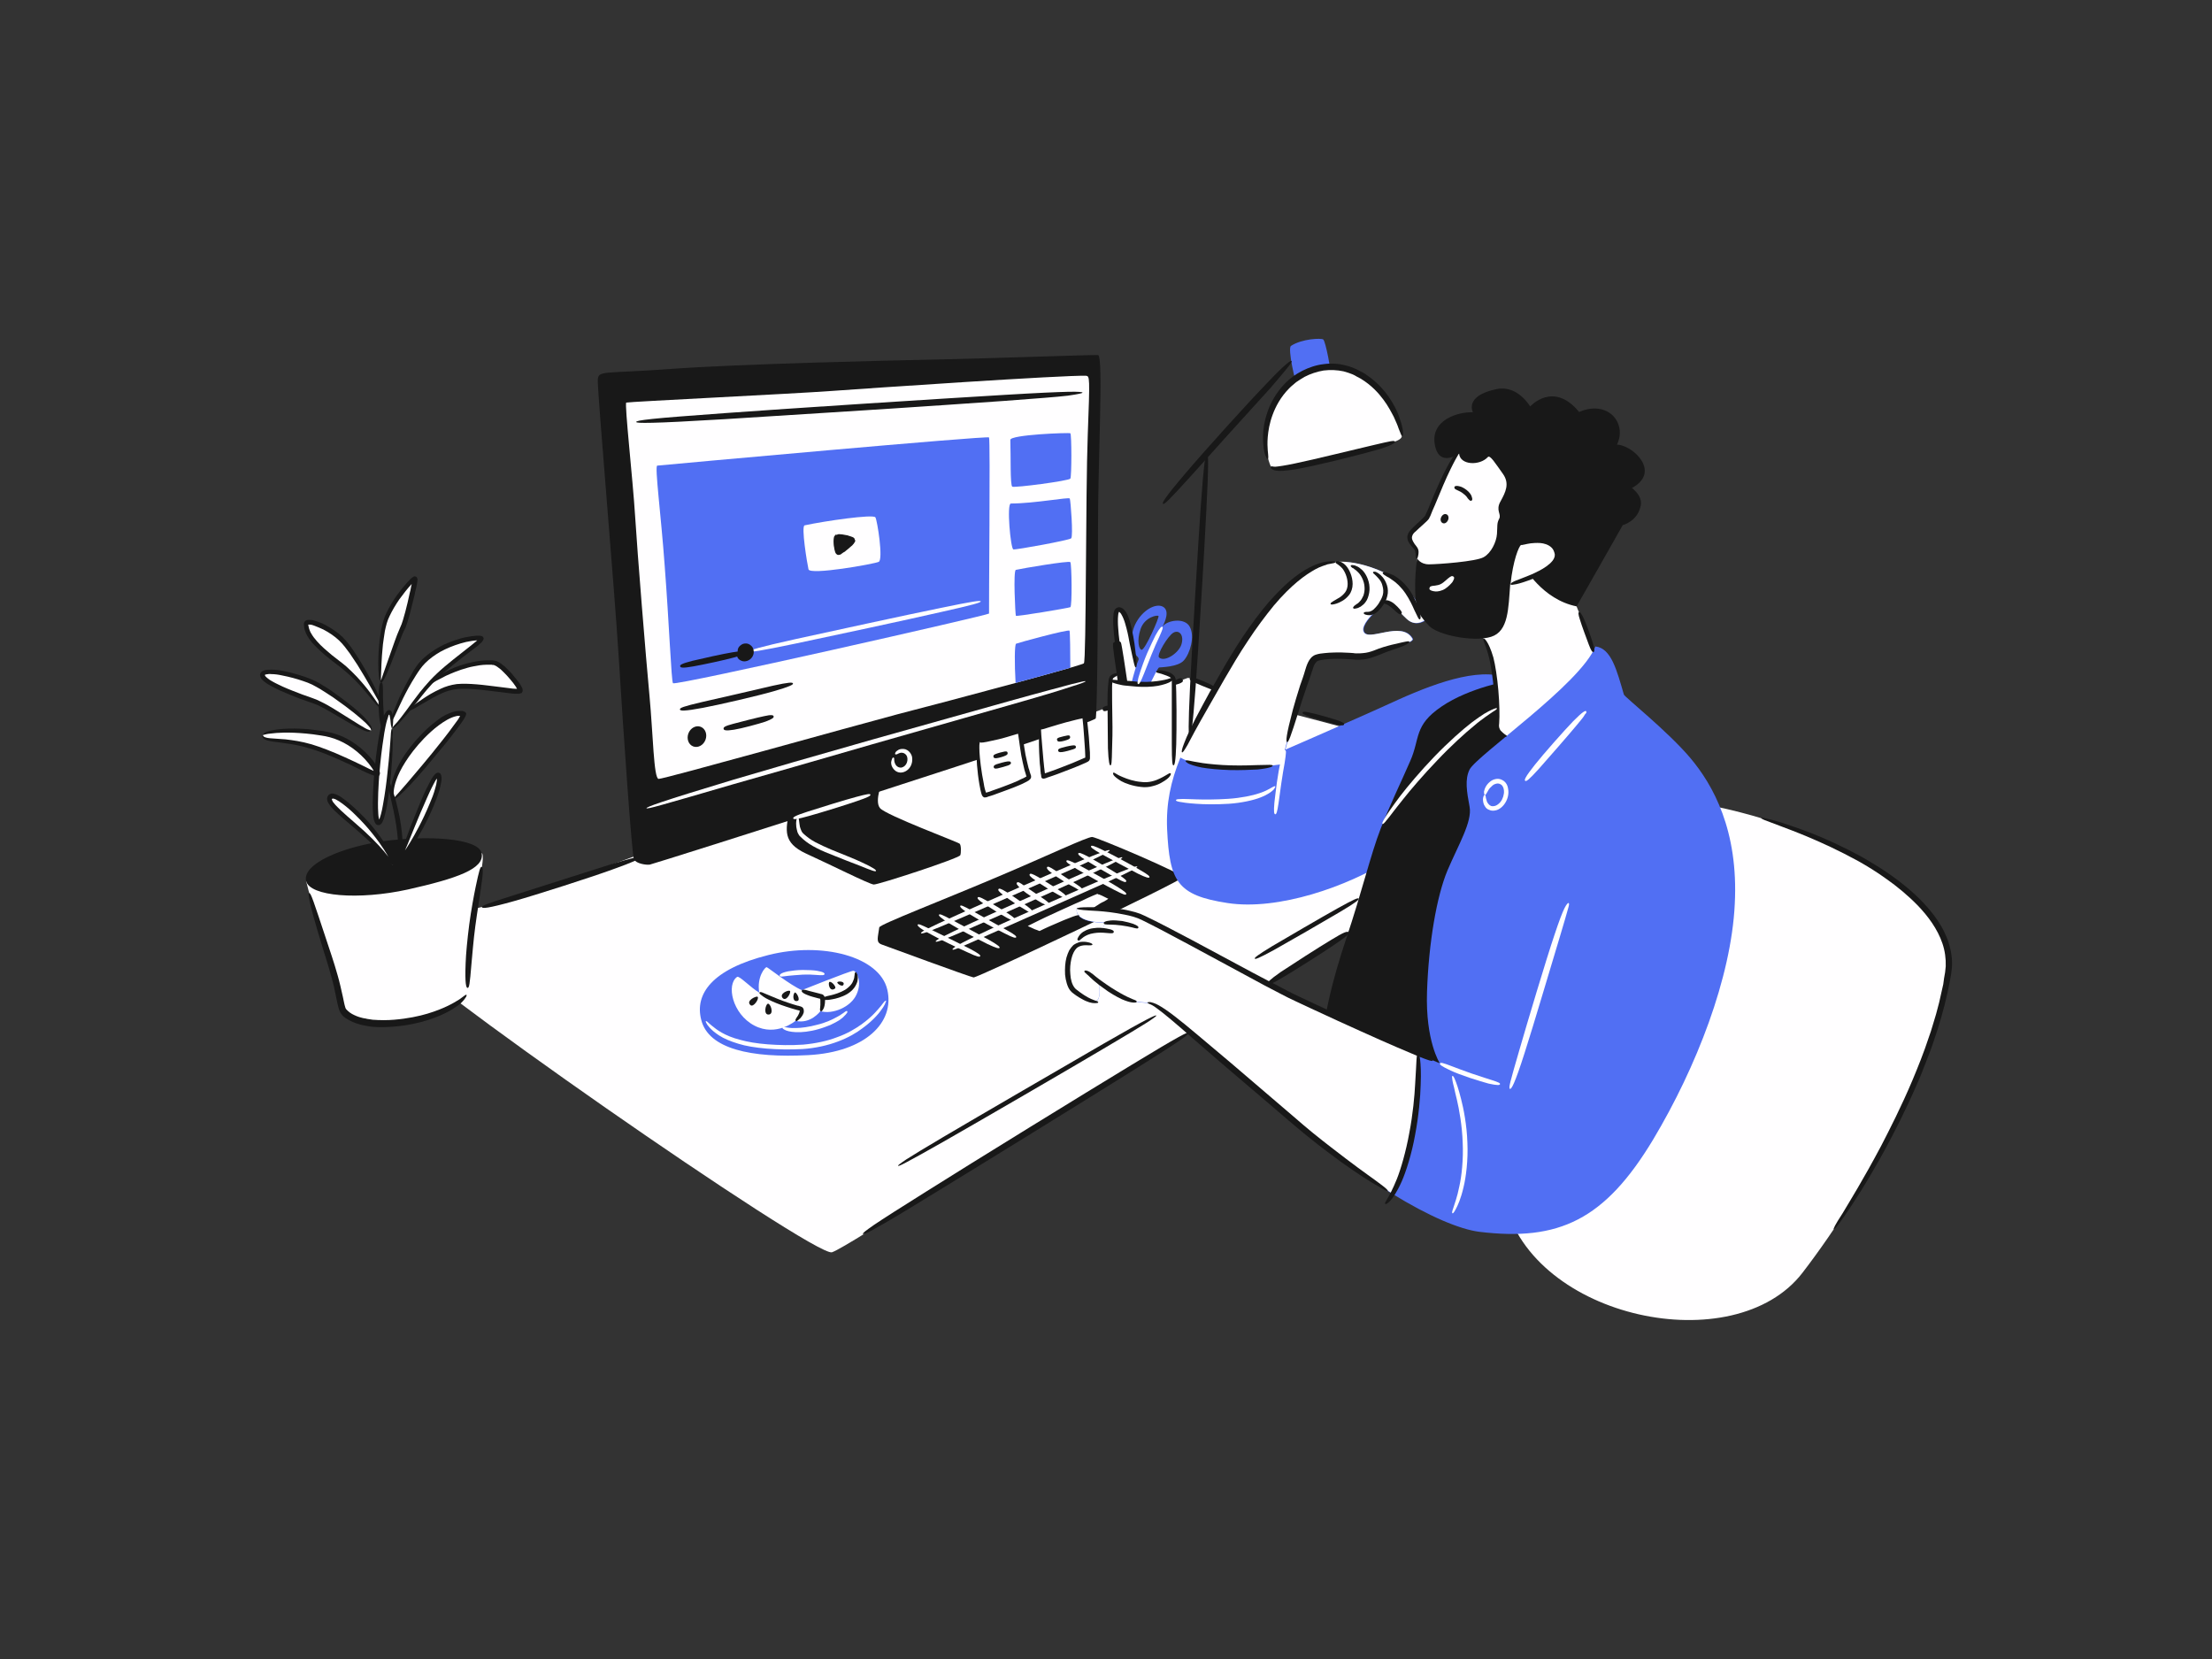 <?xml version="1.0" encoding="utf-8"?>
<!-- Generator: Adobe Illustrator 26.3.1, SVG Export Plug-In . SVG Version: 6.00 Build 0)  -->
<svg version="1.1" id="background" xmlns="http://www.w3.org/2000/svg" xmlns:xlink="http://www.w3.org/1999/xlink" x="0px" y="0px"
	 viewBox="0 0 800 600" style="enable-background:new 0 0 800 600;" xml:space="preserve">
<rect x="0" y="0" width="800" height="600" fill="#333333" stroke="none"/>
<style type="text/css">
	.st0{fill:#FFFEFF;}
	.st1{fill:#516FF3;}
	.st2{fill:#181818;}
</style>
<g>
	<path class="st0" d="M189.6,323.7c-19.7,6.7-49.8,10-48.7,17.5c1.1,7.5,153.9,113.8,160,111.7c6.2-2.1,67.1-42.7,93-57.2
		c25.9-14.5,111-69.9,111-69.9l-13.4-61.3c0,0-41.5-10.6-48.2-13.6c-6.7-3-12.8-6-13.8-5.7c-1,0.3-45.4,16.7-45.4,16.7l-135.2,33.3
		c0,0-6.9,8.8-7.1,9.4C241.6,305.2,226.3,311.3,189.6,323.7z"/>
	<path class="st0" d="M110.7,318.6c1.9,8,6.7,22.6,9.5,31.4c2.7,8.8,3,14.2,4.1,15.7c1.1,1.4,6.3,6.1,21.9,3.9s23.1-9.1,23-10.6
		c-0.1-1.5,0.1-12.8,1.8-24.9c1.7-12.1,4.4-23.6,3.4-25.4C173.2,306.8,110.7,318.6,110.7,318.6z"/>
	<path class="st1" d="M277.9,345.4c19.4-4.9,40.2,0.5,43,12.5c2.8,11.9-8,22.6-28.6,23.7c-20.6,1.1-36.1-2.2-38.7-12.8
		C251.2,359.5,257.5,350.5,277.9,345.4z"/>
	<path class="st2" d="M318,335.4c-0.5,3.8-1.3,5.4,0.9,6.2c2.2,0.8,31.8,11.7,33.2,11.9c1.4,0.2,74.4-34.4,75.6-36.2
		c0.7-1.1-31.2-14.6-32.7-14.6c-1.9,0-16,6.7-33.2,14C341.1,325.5,318.2,334.3,318,335.4z"/>
	<path class="st0" d="M369.7,334.6c-0.7,0.4,5.9,3.3,6.4,3.2c0.4-0.1,26.5-12.4,26.5-12.8c0.1-0.4-4.9-3-5.7-2.9
		C396,322.1,373.4,332.1,369.7,334.6z"/>
	<path class="st2" d="M285.3,293.7c-1,6.4-2.4,11,6.2,15c8.6,3.9,22.9,11.1,24.5,11.2c1.6,0.1,30.7-9.4,31.3-10.6
		c0.3-0.7,0.4-3.8-0.3-4.2c-0.9-0.7-26.4-10.2-28.7-12.8s1.1-10.5,1.1-10.5L285.3,293.7z"/>
	<path class="st2" d="M397.1,128.4c2.1,0.1-0.1,39.2,0,64.8c0.1,25.6-0.3,64.6-0.8,66.6c-0.5,2.1-159.9,52.7-161.3,52.9
		c-1.4,0.2-5-0.4-5.7-1.9c-0.8-1.5-3.9-46.8-5.5-72.6c-1.6-25.8-7.6-94.7-7.6-100.4c0-4.1,1.4-2.5,26.8-4.4
		c25.3-1.8,77.3-3,96.6-3.4C358.8,129.6,394.7,128.3,397.1,128.4z"/>
	<path class="st0" d="M393.4,157.3c-0.8,21-0.5,81.7-1.4,82.6c-0.2,0.2-2,0.7-4.9,1.6c-4.5,1.3-11.7,3.3-19.8,5.5
		c-15.5,4.2-34,9.1-42.6,11.3c-15.9,4.2-84.7,23.5-86.5,23.4c-1.8-0.1-2-16.2-3.3-30c-1.3-13.7-4.4-52-5.2-65
		c-0.8-13-3.9-40.8-3.2-41.1c0.8-0.3,60.6-3.2,74.2-4.2c13.7-1,84.5-5.8,92.1-5.5C394.1,136.1,394.2,136.2,393.4,157.3z"/>
	<path class="st1" d="M237.7,168.4c5-0.5,119.5-10.9,120-10.2c0.5,0.7-0.1,63.2,0,63.7c0.1,0.5-113.2,26.2-114.3,25.2
		c-0.6-0.5-1.4-21.7-3-42.4C239.1,186.5,236.7,168.5,237.7,168.4z"/>
	<path class="st0" d="M411.3,242.7c7.9-0.4,13.1,1.2,13.3,3.3c0.1,2.1,0.4,30.2-0.2,32.2c-0.6,2-5.7,5.7-10.7,5.6
		c-5-0.2-11.5-2.9-12-5.8c-0.5-2.9-0.2-10.3-0.3-16.7c-0.1-6.4-0.2-14.9,0.4-16C402.4,244,406,243,411.3,242.7z"/>
	<path class="st0" d="M512.5,202c0.2-2.5,0.4-2.9-1-4.5c-1.5-1.7-2-3-1.2-4.5c0.7-1.3,5.1-4.8,5.8-5.9s7.3-19.6,12.1-24.4
		c4.7-4.8,16.3-2.1,19.5,5.3c3.2,7.3,1,18.8-0.7,26.5c-1.7,7.7-12.6,16.1-19.4,16.6C520.6,211.6,511.9,209.5,512.5,202z"/>
	<path class="st1" d="M547,246.1c-0.2,0.6-44.3,64.8-44.3,64.8c-15.3,9.7-40.4,18.5-58.7,15.7c-18.4-2.8-21-7.9-21.9-26.7
		c-0.4-9.3,1.3-17.3,4.8-25.9c3.5-8.8,8.9-18.2,15.9-30.3c13.7-24,24.7-34.9,33.5-38.8c8.8-3.9,19.8-0.3,27,3.5
		c7.3,3.8,12.8,15.6,12.8,15.6s-3.6,3.2-7.1,0c-3.5-3.2-6.7-7.9-9.5-5.9c0,0-2.3,3.6-2.9,4.1c0,0-4.1,3.8-3.3,6.1
		c1.4,4.2,13.8-4.2,17.7,2.7c0.8,1.4-7.2,2.9-11.4,4.6c-4.2,1.7-6.4,2.2-10.2,1.8c-3.7-0.4-10.5-0.3-12.9,0.5
		c-2.4,0.8-2.2,3.3-3,4.8c-0.8,1.5-5.2,14.8-8.6,28.4c0,0,4.2-1.8,10.1-4.4c8.9-3.9,21.9-9.6,30.8-13.7
		C520.7,246.3,537.4,240.6,547,246.1z"/>
	<path class="st0" d="M493.1,228.3c1.4,4.2,13.8-4.2,17.7,2.7c0.8,1.4-7.2,2.9-11.4,4.6c-4.2,1.7-6.4,2.2-10.2,1.8
		c-3.7-0.4-10.5-0.3-12.9,0.5c-2.4,0.8-2.2,3.3-3,4.8c-0.8,1.5-5.2,14.8-8.6,28.4c-0.4,1.7-0.8,3.5-1.1,5.3
		c-19.1,2.6-29.4,1.5-36.9-2.5c3.5-8.8,8.9-18.2,15.9-30.3c13.7-24,24.7-34.9,33.5-38.8c8.8-3.9,19.8-0.3,27,3.5
		c7.3,3.8,12.8,15.6,12.8,15.6s-3.6,3.2-7.1,0c-3.5-3.2-6.7-7.9-9.5-5.9c0,0-2.3,3.6-2.9,4.1C496.3,222.2,492.3,226.1,493.1,228.3z"
		/>
	<path class="st2" d="M546.3,246.1c0,0-14.8,2.5-24.9,9.4c-10.2,6.9-7.7,11.5-11.4,19.8c-3.6,8.3-7.2,15.5-10.7,24.5
		c-3.5,9-6.9,23.2-12.3,39.3c-5.4,16.1-8.1,28.5-8.3,35l52.9,24.8C531.6,398.9,563.5,266.1,546.3,246.1z"/>
	<path class="st0" d="M577,238.9c-1.3-6.4-9.2-26.5-11.3-29l4.1-17.2c0,0-24.6-5.4-25.1-4c-0.5,1.3-9.8,39.9-9.8,39.9
		s3.4,3.5,5,11.9c1.5,8.4,1.8,18.8,1.5,21.5c-0.3,2.7,3.2,4.7,7.1,5L577,238.9z"/>
	<path class="st0" d="M607.1,289.4c46.6,6.2,101.1,33.2,97.5,61.7c-4,31.3-28.1,77.2-52.7,109.2c-24.6,32-97.5,16.7-107.7-25.8
		C533.9,392,607.1,289.4,607.1,289.4z"/>
	<path class="st1" d="M627.4,327c-1.3,26.7-13.9,59-29.5,85.1c-17.5,29.1-34.1,36.9-62.9,33.4c-7-0.9-18.1-5.5-31.7-13.9
		c-9.9-6.1-21.1-14.1-33-24.1c-28.5-23.7-46-40.2-52.6-43.9c-4.4-2.4-6.4,1.8-20.4-8.6c0,0,1.6,7.9-1.8,7.1
		c-3.4-0.8-8.8-3.3-9.1-9.4c-0.3-6.1,0.9-10.3,3.9-11.1c0-0.3-0.2-5.2,8.8-5.2c0,0-0.5-2.3,1.4-2.7c0,0-11.9,0.6-11.1-5.1
		c0,0,4.2,0.1,6.6,0.1s9.9,0.5,15.3,2.3c5.5,1.8,44.8,23.8,54,28.4c6.9,3.4,33.6,15.5,47.3,21.6c4.4,2,7.4,3.3,8.1,3.5
		c0,0-5.2-8-4.6-25.8c0.6-17.8,3.5-34.6,7.4-43.9c3.9-9.2,9-17.6,8-23c-1-5.4-1.8-9.9,0-13.5c2.6-5.1,40.2-31,45.5-44.5
		c5.8,0.6,7.8,8.9,10.3,17.4c0.3,0.9,15.9,13.3,24,22.9C619.5,283.8,628.8,300.3,627.4,327z"/>
	<path class="st0" d="M503.3,431.5c-9.9-6.1-21.1-14.1-33-24.1c-28.5-23.7-46-40.2-52.6-43.9c-4.4-2.4-6.4,1.8-20.4-8.6
		c0,0,1.6,7.9-1.8,7.1c-3.4-0.8-8.8-3.3-9.1-9.4c-0.3-6.1,0.9-10.3,3.9-11.1c0-0.3-0.2-5.2,8.8-5.2c0,0-0.5-2.3,1.4-2.7
		c0,0-11.9,0.6-11.1-5.1c0,0,4.2,0.1,6.6,0.1s9.9,0.5,15.3,2.3c5.5,1.8,44.8,23.8,54,28.4c6.9,3.4,33.6,15.5,47.3,21.6
		C514.6,394.5,508.7,421.4,503.3,431.5z"/>
	<path class="st2" d="M590.2,176.5c0,0,3.9,2.7,3.2,6.3c-1.1,5.8-6.5,7.1-6.5,7.1c-1.2,2.2-16.7,29.4-16.7,29.4
		c-12.5-2.5-19-14.4-19-14.4l-5,6.3c-0.7,8.9-0.6,17.1-6.9,19.1c-6.3,2-19.4-0.6-22.5-4c-3.1-3.4-4.6-5.1-4.9-10.7
		s0.2-10.7,0.6-13.7c0,0,1.1,2.2,4.3,2.2c3.1,0,17.1-1,19.8-2.6c2.7-1.5,4.6-5.5,4.8-8.4c0.2-2.9-0.1-3.8,0.8-5.5
		c0.9-1.7-1.4-3,0.5-6.3c1.8-3.3,3.4-6.4,0.8-10c-2.6-3.6-4.6-6.9-5.4-6c-2.9,3.2-10.1,3-10.4-1.3c0,0-7.3,5.4-8.8-3.3
		c-1.5-8.7,8.2-11.8,13.8-11.6c0,0-3.3-6,8.7-8.4c7.5-1.5,12,6.3,12,6.3s8.4-9.4,17.7,2c10.3-4.5,17.5,3.9,13.7,11.8
		C590.6,161,600.9,170.7,590.2,176.5z"/>
	<path class="st2" d="M523.7,188.1c-0.4,0.9-1.2,1.4-1.9,1.1c-0.7-0.3-1-1.2-0.6-2.1s1.2-1.4,1.9-1.1
		C523.8,186.2,524.1,187.2,523.7,188.1z"/>
	<path class="st1" d="M466.9,125.1c-1.3,0.8,1.6,13.8,2.4,14.5c0.8,0.7,11.5-1.5,11.9-3.3c0.4-1.8-1.8-12.8-2.6-13.5
		C477.9,122.2,470.8,122.5,466.9,125.1z"/>
	<path class="st0" d="M459.6,168.7c0.7,1.6,5,1.3,24.7-3.6c19.8-4.8,22.5-5.7,22.7-7.4c0.2-1.7-3.4-16.7-16.7-23
		c-6.8-3.2-14.3-2.6-21.4,2.2C460.1,142.8,454.7,156.9,459.6,168.7z"/>
	<path class="st0" d="M411.5,247.5c-0.8,0-1.6-0.1-2.4-0.2c-0.4,0-0.9-0.1-1.3-0.1c-0.6-0.1-1.1-0.1-1.7-0.2
		c-0.4-3.2-1-7.8-1.7-13.1c-0.1-0.7-0.2-1.4-0.3-2.1c-1-8.5-0.6-11.3,0.7-11.4c1.3-0.1,2.9,1.9,4.6,11c0.2,1,0.4,2.2,0.6,3.5v0
		c0.3,1.9,0.6,3.9,0.9,6.3v0C411.1,243.2,411.3,245.2,411.5,247.5z"/>
	<path class="st1" d="M430.3,226.7c-1.8-3.5-8.4-2.4-9.9,0c0.2-0.4,2.6-4.7,0.9-6.7c-1.8-2.1-6.5-0.7-9.7,4
		c-1.8,2.7-2.3,5.2-2.3,7.5c0,1.3,0.3,2.4,0.6,3.5v0c0.8,2.8,2.5,2.4,1.7,4.1c-0.2,0.4-0.5,1.2-0.8,2.2v0c-0.6,1.9-1.3,4.6-1.7,6.1
		c0.8,0.1,1.6,0.1,2.4,0.2c1.4,0.1,2.9,0.1,4.3,0c1.7-3.4,3-6.1,3.4-6.2c0.4-0.1,6.9-0.1,9-2.6C430.4,236.3,432.2,230.2,430.3,226.7
		z M412.9,235c-0.9,0-1.9-3.1-0.4-7.5c1.5-4.4,6.2-5.2,6.5-4.7C419.3,223.3,414.2,235,412.9,235z M427.3,233c-0.9,3.1-6,6.6-8.1,4.8
		c-1-0.9,3.2-7.9,5.2-9C426.4,227.7,428.3,229.6,427.3,233z"/>
	<g>
		<path class="st1" d="M365.4,159.1c0.2,5.8-0.1,16.4,0.7,16.9c0.8,0.5,20.5-2.1,21-2.9c0.5-0.8,0.5-16,0-16.4
			C386.6,156.4,365.3,157.2,365.4,159.1z"/>
		<path class="st1" d="M365.6,182.1c8.5,0,20.9-2.4,21.3-1.8c0.3,0.6,1.3,13.7,0.5,14.4c-0.8,0.7-20,4.2-20.9,4
			C365.5,198.5,364,182.1,365.6,182.1z"/>
		<path class="st1" d="M367.4,206.1c2.1-0.5,19.2-3.4,19.7-2.8c0.5,0.6,0.7,16,0,16.3c-0.7,0.3-19.6,3.5-19.7,3.1
			C367.2,222.3,366.4,206.3,367.4,206.1z"/>
		<path class="st1" d="M387.1,241.5c-4.5,1.3-11.7,3.3-19.8,5.5c-0.4-6.8-0.4-14,0.2-14.2c0.6-0.3,18.9-5.3,19.3-4.7
			C387,228.4,387.1,236.5,387.1,241.5z"/>
	</g>
	<path class="st0" d="M291,190c7.4-1.6,24.8-4.1,25.6-2.9c0.7,1.2,2.9,15.3,1.2,16.1c-1.8,0.8-24.9,4.9-25.4,2.7
		C291.9,203.7,289.7,190.3,291,190z"/>
	<path class="st2" d="M302.6,193.6c3.4,1.2,5.8,1.9,5.7,2.2c0,0.3-4.5,4.1-5,3.9C302.9,199.6,302,193.4,302.6,193.6z"/>
	<path class="st2" d="M267.2,236c-0.1,1.2,0.8,2.1,1.9,2.1c1.2,0,2.2-1,2.3-2.1c0.1-1.2-0.8-2.1-1.9-2.1
		C268.3,233.9,267.3,234.9,267.2,236z"/>
	
		<ellipse transform="matrix(0.356 -0.934 0.934 0.356 -86.355 407.192)" class="st2" cx="252.2" cy="266.2" rx="3.8" ry="3.3"/>
	<path class="st0" d="M354.3,268.4c7.8-1.6,14.4-4.3,14.6-3.8c0.2,0.5,1,9.7,3.4,16.5c0.3,1-15.3,6.7-16,6.6
		C355,287.5,352.5,268.8,354.3,268.4z"/>
	<path class="st0" d="M376.5,263.7c4.8-2.3,15.4-5,15.7-4.7c0.2,0.4,1.6,15,1.1,15.6c-0.5,0.6-15.9,6.6-16,6.2
		C377.1,280.4,375.6,264.1,376.5,263.7z"/>
	<path class="st2" d="M110.7,318.6c1.3,5.6,19,7,36.8,3.1c17.8-4,27.8-7.5,26.7-13.1c-1.1-5.6-20.1-6.5-35.3-4.4
		C123.8,306.3,109.3,312.4,110.7,318.6z"/>
	<g>
		<path class="st0" d="M144.9,310.3c5.9-5.7,15.6-26.7,13.7-29.8C156.9,277.3,144.9,310.3,144.9,310.3z"/>
		<path class="st0" d="M142.1,288.8c0.5,1.9,27.1-30.2,25.5-30.7C159.9,255.9,139.4,277.6,142.1,288.8z"/>
		<path class="st0" d="M142.1,312.9c-2.3-9.6-19.7-26.8-22.5-24.8C115.9,290.8,132.5,299.7,142.1,312.9z"/>
		<path class="st0" d="M136.8,297.5c3.2,2.4,6.7-39.2,4.2-40.2C138,256.1,134,295.4,136.8,297.5z"/>
		<path class="st0" d="M140.9,264.4c5.7-5,10.7-14.2,18.2-20.9c7.5-6.7,15.2-11.5,15-12.6c-0.2-1-16.7,1.1-23.3,11.3
			C145,251.1,140.4,262.9,140.9,264.4z"/>
		<path class="st0" d="M145.8,258c6.3-3.2,13.1-9.6,21-9.8c7.9-0.2,21.2,2.7,21.5,1.6c0.3-1.1-6.5-9.4-9.1-9.9
			C173,238.8,154.8,242.8,145.8,258z"/>
		<path class="st0" d="M137.7,246.9c0.6,0.7,6.5-17,8.1-20c1.6-3,4.7-16.9,4.3-17.6c-0.4-0.7-8.8,8.6-10.9,15.7
			C137.1,232.2,137,246,137.7,246.9z"/>
		<path class="st0" d="M110.5,225.7c0,4.4,5,8.9,11.7,14c10.3,7.8,14.9,17.5,15.7,16.4c0.8-1.1-9.8-20.9-15-25.5
			C117.6,226.1,110.5,223.6,110.5,225.7z"/>
		<path class="st0" d="M134.3,264c0.3-3-16.1-14.8-20.7-17.1c-4.9-2.5-18-5.7-18.6-3c-0.6,2.7,12.7,7.6,18.5,9.5
			C119.2,255.4,134,266.5,134.3,264z"/>
		<path class="st0" d="M95,265.9c0,2.8,7.9,0.7,19.7,4.8c11.8,4.1,21.6,10.4,21.7,9.2c0.1-1.3-6.7-12.3-18.8-14.4
			C104.5,263.2,95,264.8,95,265.9z"/>
	</g>
	<path class="st0" d="M274.6,359c-1-5.7,2.2-9.4,2.7-9.2c0.6,0.2,8.5,6.5,12.7,8.3c0,0,17.5-7,18.6-7c1.2,0,3.3,3.9,1.2,8.5
		c-2,4.6-8.7,7.4-13.1,6.1c0,0-3.5,4.8-9,3.5c0,0-6.9,5.9-14.9,1.7c-8-4.2-10.2-14.9-6.2-17.6C267.4,352.8,271.5,357.2,274.6,359z"
		/>
	<g>
		<path class="st2" d="M300.1,355.1c0.8-0.1,2.5,1.9,1.9,2.4C299.9,359.1,299.3,355.1,300.1,355.1z"/>
		<path class="st2" d="M302.8,355.3c0,0.5,2,1.9,2.3,0.7C305.5,354.8,302.9,354.8,302.8,355.3z"/>
		<path class="st2" d="M287.4,359c0.5-0.5,2.3,2.7,1,3C286.6,362.5,286.7,359.7,287.4,359z"/>
		<path class="st2" d="M285.7,358.4c0.5,0.5-1.3,3.9-2.6,2.6C281.6,359.4,285.2,357.9,285.7,358.4z"/>
		<path class="st2" d="M277.7,363c0.9-0.2,2.3,3.5,0.5,3.9C276,367.3,276.8,363.3,277.7,363z"/>
		<path class="st2" d="M271.4,363.5c1.1,1,3.3-2.4,2.6-3C273.6,360.1,269.6,361.9,271.4,363.5z"/>
	</g>
	<path class="st0" d="M546.3,211.3c0.9-8.6,3-13.7,3.8-14.2c2.4-1.6,11.8-3,13,3.3C564.1,206.7,546.3,211.3,546.3,211.3z"/>
	<path class="st2" d="M407.8,247.2c-0.6-0.1-1.1-0.1-1.7-0.2c-0.6-0.1-1.2-0.2-1.8-0.3c-0.9-6.8-2.1-13.5-1.7-14.1
		c0.2-0.4,0.9-0.6,1.5-0.7c0.5-0.1,1.1,0.1,1.3,0.5C405.7,233,407.1,242.4,407.8,247.2z"/>
	<g>
		<path class="st2" d="M663.2,444.6c0.2,0.1,1.2-0.9,4-5c2.8-4.1,7.6-11.2,14.4-23.6c3.2-5.9,7.5-14.2,11.7-23.9
			c1.1-2.4,2.1-5,3.1-7.6c1-2.6,2.1-5.3,3-8.1c1.9-5.5,3.6-11.3,4.9-17.2c0.3-1.5,0.6-2.9,0.9-4.4l0.4-2.2c0.1-0.7,0.2-1.5,0.3-2.3
			c0.3-3.1-0.2-6.3-1.1-9.2c-0.9-2.9-2.3-5.6-3.9-8c-1.6-2.4-3.4-4.6-5.3-6.6c-3.8-4-7.8-7.2-11.6-9.9c-3.8-2.7-7.4-4.8-10.5-6.6
			c-7.3-4-13.4-6.7-18.2-8.6c-4.9-1.9-8.6-3.1-11.3-4c-5.5-1.6-7.1-1.8-7.1-1.6c0,0.1,0.3,0.4,1.3,0.8c1,0.4,2.7,1,5.3,2
			c2.6,1,6.2,2.3,10.9,4.3c4.7,2,10.7,4.7,17.8,8.6c3,1.7,6.5,3.8,10.2,6.5c3.7,2.6,7.6,5.8,11.3,9.6c3.6,3.8,7,8.3,8.8,13.6
			c0.9,2.6,1.3,5.5,1.2,8.3c-0.1,1.4-0.3,2.9-0.6,4.3l-0.3,2.2l-0.5,2.2c-0.6,2.9-1.3,5.8-2.1,8.6c-0.9,2.8-1.6,5.6-2.6,8.3
			c-1.8,5.5-3.9,10.7-5.9,15.5c-4.1,9.7-8.3,17.9-11.4,23.9c-6.7,12.6-11.3,19.9-13.9,24.3C663.6,443.1,663,444.4,663.2,444.6z"/>
	</g>
	<g>
		<path class="st2" d="M501.9,430.7c0.1-0.2-0.4-0.8-2.7-2.5c-2.2-1.7-6.2-4.4-12.5-9.2c-3-2.3-7.1-5.4-11.8-9.2
			c-2.3-1.9-4.7-3.9-7.2-6.1c-2.5-2.1-5-4.3-7.6-6.5c-10.2-8.8-20.6-17.6-26.6-22.6c-7.1-6-11.5-9.4-14.4-11
			c-1.4-0.8-2.6-1.1-3.2-1.2c-0.7,0-0.9,0.1-0.9,0.2c0,0.1,0.2,0.3,0.7,0.5c0.6,0.2,1.4,0.6,2.6,1.5c2.5,1.8,6.7,5.3,13.6,11.4
			c6,5.2,16.2,14,26.5,22.7c2.6,2.2,5.1,4.4,7.6,6.5c2.5,2.1,4.9,4.2,7.2,6c4.7,3.8,8.9,6.9,11.9,9.1c6.6,4.7,10.8,7.3,13.3,8.7
			C501,430.6,501.8,430.9,501.9,430.7z"/>
	</g>
	<g>
		<path class="st2" d="M389.4,328.6c0,0.2,1,0.5,4.6,0.7c1.8,0.1,4.2,0.2,7.4,0.6c1.6,0.2,3.4,0.5,5.4,0.9c2,0.4,4.1,0.9,6.3,2
			c8.6,4.2,23.6,12.5,38.7,20.6c3.8,2.1,7.6,4.1,11.3,6c3.7,2,7.5,3.6,11,5.3c7,3.3,13.3,6.1,17.9,8.2c10.8,4.9,17.3,7.6,21.1,9.2
			c3.8,1.5,4.9,1.8,5,1.5c0.2-0.5-3.6-2.5-25-12.4c-4.6-2.1-10.8-5-17.8-8.2c-3.5-1.7-7.2-3.3-10.9-5.3c-1.9-1-3.7-2-5.6-2.9
			c-1.9-1-3.8-2-5.7-3c-15.1-8.1-30.1-16.3-38.9-20.5c-0.6-0.3-1.2-0.5-1.8-0.8c-0.3-0.1-0.6-0.2-0.9-0.3c-0.3-0.1-0.6-0.2-0.9-0.3
			c-1.2-0.3-2.3-0.6-3.3-0.8c-2.1-0.4-4-0.6-5.6-0.8c-1.7-0.2-3.1-0.2-4.4-0.2c-1.3,0-2.4,0-3.3,0
			C390.6,328.1,389.5,328.3,389.4,328.6z"/>
	</g>
	<g>
		<path class="st0" d="M537,287.5c0.2,0,0.4-0.1,0.7-0.7c0.2-0.3,0.4-0.7,0.7-1.2c0.3-0.5,0.8-1,1.5-1.6c0.6-0.5,1.8-0.9,2.7-0.4
			c1,0.4,1.5,1.9,1.3,3.4c-0.2,1.5-0.9,2.9-1.9,3.7c-1,0.9-2.1,1-2.7,0.8c-0.8-0.3-1.2-1-1.5-1.5c-0.2-0.6-0.3-1.1-0.4-1.4
			C537.3,287.7,537.2,287.5,537,287.5c-0.2,0-0.4,0.1-0.6,1c-0.1,0.4-0.1,1,0.1,1.9c0.1,0.4,0.3,0.9,0.6,1.3c0.3,0.5,0.8,1,1.5,1.2
			c0.6,0.3,1.4,0.4,2.2,0.2c0.8-0.1,1.6-0.6,2.2-1.1c1.3-1.1,2.3-2.9,2.5-4.8c0.1-0.9,0-1.9-0.3-2.9c-0.3-0.9-1-1.8-1.9-2.2
			c-0.9-0.5-1.8-0.5-2.6-0.3c-0.8,0.2-1.3,0.5-1.8,0.9c-0.9,0.7-1.4,1.5-1.7,2.1c-0.3,0.6-0.4,1.2-0.5,1.5
			C536.7,287.2,536.9,287.4,537,287.5z"/>
	</g>
	<g>
		<path class="st0" d="M573.7,257.3c-0.1-0.3-0.5-0.2-1.2,0.3c-0.7,0.5-1.8,1.5-3.5,3.2c-3.2,3.3-10.9,12-13.9,15.8
			c-3.5,4.4-3.9,5.5-3.5,5.8c0.4,0.3,1.3-0.3,5-4.4c3.2-3.6,10.8-12.3,13.7-15.8c1.6-1.9,2.5-3,2.9-3.8
			C573.8,257.8,573.8,257.6,573.7,257.3z"/>
	</g>
	<g>
		<path class="st0" d="M542.5,392.1c0.1-0.4-0.5-0.7-3.7-1.7c-1.5-0.5-4.1-1.3-6.7-2.2c-2.6-0.9-5.2-1.9-6.8-2.5
			c-3.6-1.4-4.3-1.5-4.5-1.1c-0.2,0.4,0.3,0.9,3.9,2.6c1.5,0.7,4.1,1.7,6.8,2.6c2.7,0.9,5.4,1.7,6.9,2.1
			C541.6,392.6,542.4,392.5,542.5,392.1z"/>
	</g>
	<g>
		<path class="st0" d="M567.3,326.6c-0.2-0.1-0.7,0.3-1.5,1.9c-0.8,1.6-1.9,4.5-3.5,9.3c-3.1,9.1-10.1,32.6-12.9,42.3
			c-3.3,11.4-3.9,13.5-3.3,13.7c0.5,0.2,1.7-1.7,5.3-13c3.1-9.6,10-33,12.8-42.2c1.5-4.9,2.3-7.9,2.8-9.6
			C567.5,327.3,567.6,326.8,567.3,326.6z"/>
	</g>
	<g>
		<path class="st0" d="M525.3,389.1c-0.2,0.1-0.2,0.5,0,1.7c0.1,0.6,0.3,1.5,0.6,2.6c0.2,1.1,0.6,2.6,1,4.3
			c0.8,3.4,1.9,9.4,2.1,15.5c0.3,6.1-0.4,12.3-1.2,15.8c-0.8,4.1-1.8,6.5-2.2,7.9c-0.5,1.4-0.5,1.8-0.3,1.9c0.2,0.1,0.5-0.2,1.2-1.5
			c0.7-1.3,1.8-3.6,2.8-7.9c0.9-3.6,1.7-9.9,1.4-16.2c-0.2-6.3-1.4-12.4-2.3-15.8c-0.9-3.6-1.7-5.8-2.2-7
			C525.8,389.4,525.5,389.1,525.3,389.1z"/>
	</g>
	<g>
		<path class="st2" d="M571.1,221.4c-0.3,0.1-0.4,0.6,0.3,2.7c0.6,2,2.4,6.9,3.2,9c0.9,2.4,1.3,2.8,1.7,2.7c0.4-0.1,0.5-0.7-0.2-3.1
			c-0.6-2.1-2.4-7.1-3.3-9C571.8,221.6,571.4,221.3,571.1,221.4z"/>
	</g>
	<g>
		<path class="st2" d="M544.9,266.3c0.1-0.2-0.1-0.4-0.9-0.9c-0.4-0.3-0.8-0.7-1.3-1.2c-0.2-0.3-0.4-0.7-0.5-1.1
			c-0.1-0.4-0.1-0.8,0-1.6c0.2-2.6,0.1-7.2-0.3-11.8c-0.4-4.6-1.1-9.2-1.8-11.9c-0.9-3.1-1.8-4.9-2.4-5.8c-0.6-0.9-0.9-1.1-1.1-1
			c-0.2,0.1-0.2,0.4,0.2,1.4c0.3,1,1.1,2.7,1.8,5.7c0.6,2.5,1.3,7.1,1.7,11.6c0.4,4.5,0.6,9.1,0.5,11.6c0,0.3,0,0.7,0,1
			c0,0.4,0,0.8,0.1,1.1c0.2,0.7,0.6,1.2,0.9,1.5c0.7,0.7,1.3,1.1,1.8,1.3C544.5,266.5,544.8,266.5,544.9,266.3z"/>
	</g>
	<g>
		<path class="st2" d="M411.7,335.5c0.1-0.3-0.1-0.7-1.9-1.4c-0.8-0.3-2.4-0.7-3.9-1c-1.6-0.2-3.2-0.3-4.2-0.2
			c-2.2,0.2-2.6,0.7-2.5,1c0.1,0.4,0.5,0.5,2.5,0.5c0.9,0,2.4,0.1,3.9,0.3c1.5,0.2,3,0.5,3.8,0.7
			C411.2,335.9,411.6,335.9,411.7,335.5z"/>
	</g>
	<g>
		<path class="st2" d="M389.9,340.1c0.2,0.1,0.4,0.1,0.6-0.1c0.3-0.2,0.7-0.6,1.4-1.1c0.7-0.5,2.1-1.2,3.7-1.4
			c1.6-0.3,3.3-0.2,4.3-0.1c2.3,0.2,2.8,0.2,2.9-0.3c0.1-0.4-0.2-0.9-2.7-1.3c-1-0.2-2.9-0.4-4.7-0.1c-1.8,0.2-3.6,1.1-4.4,1.9
			c-0.4,0.4-0.7,0.7-0.9,1.1c-0.2,0.3-0.3,0.6-0.4,0.8C389.6,339.8,389.7,340,389.9,340.1z"/>
	</g>
	<g>
		<path class="st2" d="M397.2,362.5c0-0.2-0.2-0.4-1-0.6c-0.8-0.3-2.1-0.7-4.1-2c-0.5-0.3-1-0.7-1.6-1.1c-0.3-0.2-0.6-0.5-0.9-0.7
			c-0.2-0.1-0.4-0.3-0.5-0.4c-0.1-0.1-0.3-0.2-0.4-0.4c-1-1.2-1.5-3.1-1.6-5c-0.2-1.9,0-3.9,0.4-5.6c0.4-1.7,1.1-3,1.8-3.7
			c0.8-0.8,1.8-1,2.6-1.1c0.8-0.1,1.5,0,1.9,0c1,0,1.3-0.1,1.3-0.3c0-0.2-0.2-0.4-1.1-0.7c-0.5-0.1-1.1-0.3-2.1-0.3
			c-0.5,0-1,0-1.7,0.2c-0.6,0.2-1.3,0.5-2,1c-0.5,0.5-1,1.1-1.5,1.9c-0.4,0.8-0.7,1.6-1,2.6c-0.5,1.9-0.6,4-0.5,6.2
			c0.1,1.1,0.3,2.1,0.6,3.1c0.3,1,0.7,2,1.4,2.8c0.8,0.9,1.5,1.2,2.1,1.7c0.6,0.4,1.2,0.8,1.8,1.1c2.2,1.3,3.8,1.6,4.7,1.6
			C396.9,362.8,397.2,362.7,397.2,362.5z"/>
	</g>
	<g>
		<path class="st2" d="M411.1,362.3c0-0.2-0.1-0.4-0.6-0.6c-0.5-0.2-1.4-0.5-2.8-1.2c-1.3-0.6-3.6-1.9-5.8-3.3
			c-1.1-0.7-2.2-1.5-3.2-2.2c-1-0.7-1.8-1.3-2.4-1.8c-0.7-0.6-1.3-1.1-1.8-1.4c-0.5-0.4-1-0.6-1.3-0.7c-0.7-0.2-0.9-0.1-1,0.1
			c-0.1,0.2,0,0.4,0.5,0.8c0.2,0.2,0.5,0.5,0.9,0.8c0.4,0.4,0.9,0.9,1.6,1.5c0.6,0.6,1.5,1.2,2.4,2c1,0.7,2.1,1.5,3.2,2.3
			c2.3,1.5,4.7,2.8,6.2,3.3c1.6,0.6,2.6,0.7,3.2,0.7C410.9,362.6,411.1,362.5,411.1,362.3z"/>
	</g>
	<g>
		<path class="st2" d="M546.3,211.3c0,0.2,0.3,0.3,1.3,0.1c0.9-0.1,2.5-0.5,5-1.4c1.2-0.4,2.8-1,4.6-1.9c0.9-0.4,1.8-1,2.8-1.6
			c0.9-0.6,1.9-1.4,2.7-2.3c0.4-0.5,0.7-1,1-1.7c0.2-0.6,0.3-1.3,0.2-2c-0.2-1.2-0.7-2.4-1.5-3.3c-0.8-0.8-1.8-1.4-2.7-1.7
			c-0.9-0.3-1.7-0.4-2.4-0.5c-1.6-0.1-2.9,0.1-3.9,0.3c-1,0.2-1.7,0.5-2.2,0.7c-1,0.5-1.2,0.9-1.1,1c0.1,0.2,0.4,0.1,1.4-0.1
			c0.5-0.1,1.2-0.3,2.1-0.4c0.9-0.1,2.1-0.2,3.5-0.1c1.2,0.1,2.9,0.5,4.1,1.7c0.6,0.6,0.9,1.4,1.1,2.3c0.1,0.8-0.2,1.6-0.8,2.4
			c-1.2,1.5-3.1,2.7-4.8,3.6c-1.7,0.9-3.3,1.6-4.4,2c-2.4,1-4,1.5-4.8,1.9C546.4,210.9,546.2,211.1,546.3,211.3z"/>
	</g>
	<g>
		<path class="st2" d="M528.2,162.7c-0.2-0.2-1.8,0.4-4.9,6.3c-1.5,2.7-3.8,7.8-5.9,12.9c-0.5,1.3-1,2.6-1.6,3.8l-0.2,0.4
			c-0.1,0.2-0.1,0.3-0.2,0.4c0,0.1-0.1,0.2-0.2,0.3c-0.1,0.1-0.2,0.2-0.3,0.3c-0.4,0.4-0.9,0.9-1.3,1.3c-0.9,0.8-1.8,1.6-2.6,2.4
			c-0.4,0.4-0.8,0.8-1.1,1.2c-0.2,0.2-0.3,0.5-0.5,0.7c-0.1,0.2-0.2,0.5-0.3,0.8c-0.2,0.6-0.1,1.2,0,1.7c0.1,0.5,0.4,0.9,0.6,1.3
			c0.5,0.7,1,1.3,1.4,1.7c0.4,0.4,0.6,0.8,0.7,1.1c0.1,0.3,0.1,0.7,0.2,1c0,1.3,0.2,1.7,0.4,1.7c0.2,0,0.4-0.3,0.6-1.6
			c0-0.3,0.1-0.8,0-1.3c-0.1-0.6-0.4-1.1-0.8-1.6c-0.4-0.5-0.8-1-1.1-1.6c-0.3-0.6-0.6-1.2-0.4-1.9c0.1-0.3,0.2-0.6,0.4-0.9
			c0.2-0.3,0.6-0.7,1-1c0.7-0.7,1.6-1.5,2.5-2.3c0.5-0.4,0.9-0.9,1.4-1.3c0.2-0.2,0.5-0.5,0.8-0.9c0.2-0.4,0.3-0.7,0.5-1
			c0.5-1.3,1-2.5,1.6-3.8c2.1-5.1,4.2-10.1,5.6-12.9C527.4,163.9,528.5,163,528.2,162.7z"/>
	</g>
	<g>
		<path class="st0" d="M525.6,208.5c-0.4-0.3-0.8-0.2-1.9,0.7c-0.5,0.4-1.3,1.2-2.2,1.8c-0.9,0.6-1.9,0.7-2.5,0.8
			c-1.5,0.1-1.9,0.3-2,0.9c-0.1,0.3,0,0.5,0.3,0.7c0.3,0.2,0.8,0.4,1.8,0.5c0.8,0.1,2.4-0.2,3.6-1c1.2-0.8,2.1-1.8,2.6-2.4
			C526.1,209.2,526,208.7,525.6,208.5z"/>
	</g>
	<g>
		<path class="st2" d="M532.1,181.1c0.3-0.1,0.6-0.4,0.1-1.7c-0.2-0.6-0.9-1.5-1.8-2.2c-0.9-0.7-1.9-1.2-2.5-1.3
			c-0.7-0.2-1.2-0.2-1.5-0.1c-0.3,0.1-0.4,0.2-0.4,0.4c0,0.2,0,0.4,0.2,0.6c0.2,0.2,0.5,0.3,1.1,0.6c0.5,0.2,1.3,0.6,2,1.2
			c0.7,0.5,1.3,1.2,1.5,1.6C531.5,181,531.7,181.2,532.1,181.1z"/>
	</g>
	<g>
		<path class="st0" d="M541.4,256.2c-0.1-0.2-0.5-0.1-1.9,0.5c-0.7,0.3-1.6,0.8-2.8,1.5c-1.2,0.8-2.6,1.7-4.3,3
			c-3.3,2.5-8.7,7.3-13.7,12.5c-5,5.2-9.7,10.8-12.3,14.2c-3,4-4.7,6.5-5.6,8c-0.9,1.5-1,2-0.8,2.1c0.2,0.1,0.6-0.2,1.6-1.5
			c0.6-0.7,1.3-1.6,2.2-2.8c0.9-1.2,2.2-2.8,3.7-4.7c2.6-3.3,7.3-8.8,12.3-14c4.9-5.2,10.2-10,13.3-12.5c1.6-1.4,3-2.4,4.1-3.2
			c1.1-0.8,2-1.4,2.6-1.8C541.2,256.7,541.5,256.3,541.4,256.2z"/>
	</g>
	<g>
		<path class="st2" d="M465.5,268.4c0.5,0.1,1.2-1.7,4.1-10.9c0.7-2.2,1.6-5.2,2.8-8.6c0.3-0.9,0.6-1.7,0.9-2.6
			c0.2-0.4,0.3-0.9,0.5-1.4c0.2-0.5,0.3-1,0.5-1.5c0.3-0.9,0.6-1.9,0.9-2.7c0.4-0.8,0.9-1.4,1.4-1.7c0.3-0.1,0.8-0.2,1.2-0.3
			c0.5-0.1,0.9-0.1,1.4-0.2c1-0.1,2-0.2,2.9-0.2c2-0.1,3.9,0,5.7,0.1c0.4,0,0.9,0.1,1.3,0.1c0.5,0,0.9,0.1,1.4,0.1
			c0.9,0,1.8,0,2.6-0.1c1.7-0.2,3.1-0.7,4.3-1.1c1.4-0.5,2.5-1,3.5-1.4c1-0.4,2-0.7,2.8-1c1.7-0.6,2.9-1,3.9-1.4
			c1.8-0.8,2.2-1.3,2.1-1.5c-0.1-0.3-0.6-0.2-2.5,0.2c-0.9,0.2-2.2,0.5-3.9,0.9c-0.9,0.2-1.8,0.5-2.9,0.8c-1.1,0.3-2.3,0.8-3.6,1.3
			c-1.1,0.4-2.4,0.8-3.8,0.9c-0.7,0.1-1.5,0.1-2.3,0.1c-0.4,0-0.8,0-1.2-0.1c-0.4,0-0.9-0.1-1.4-0.1c-1.9-0.1-3.8-0.2-5.9-0.1
			c-1,0-2,0.1-3.1,0.2c-1.1,0.1-2.1,0.2-3.3,0.6c-1.4,0.5-2.2,1.7-2.7,2.7c-0.5,1-0.8,2-1.1,3c-0.5,1.8-1.2,3.7-1.8,5.4
			c-1.1,3.5-2,6.5-2.6,8.7C465.1,266.1,465,268.2,465.5,268.4z"/>
	</g>
	<g>
		<path class="st2" d="M500,217.8c0.1,0.2,0.2,0.3,0.4,0.4c0.2,0.1,0.5,0.1,0.9,0.3c0.4,0.1,1.1,0.6,1.9,1.2
			c0.7,0.6,1.5,1.3,1.9,1.7c1,0.9,1.4,0.9,1.7,0.6c0.3-0.3,0.3-0.7-0.6-1.7c-0.4-0.5-1.1-1.2-1.9-1.9c-0.8-0.7-1.9-1.2-2.6-1.3
			c-0.7-0.1-1.2,0.1-1.5,0.2C499.9,217.4,499.9,217.6,500,217.8z"/>
	</g>
	<g>
		<path class="st2" d="M513.5,224c0.3-0.1,0.6-0.8-0.4-4c-0.5-1.5-1.6-4.1-3.2-6.4c-1.6-2.4-3.8-4.3-5.3-5.2
			c-0.4-0.2-0.8-0.5-1.2-0.6c-0.3-0.1-0.7-0.3-1-0.4c-0.6-0.2-1-0.4-1.3-0.4c-0.6-0.2-0.9-0.1-1,0.1c-0.1,0.2,0,0.4,0.5,0.8
			c0.3,0.2,0.6,0.4,1.1,0.7c0.3,0.1,0.6,0.3,0.9,0.5c0.3,0.2,0.6,0.4,1,0.7c1.3,0.8,3.2,2.6,4.7,4.8c1.5,2.2,2.6,4.6,3.2,6
			C512.9,223.5,513.1,224.1,513.5,224z"/>
	</g>
	<g>
		<path class="st2" d="M483,203.3c0-0.2-0.7-0.5-3.1-0.2c-2.4,0.3-6.5,1.6-11.8,5.7c-2.5,1.9-5.7,5-9,8.7c-3.3,3.8-6.6,8.3-9.7,12.9
			c-3.1,4.7-6,9.5-8.4,13.8c-2.5,4.3-4.7,8.2-6.2,11.1c-3.7,6.8-5.6,11-6.5,13.4c-1,2.5-1,3.3-0.8,3.4c0.3,0.1,0.7-0.5,2-2.7
			c1.2-2.3,3.3-6.3,7.1-12.9c1.6-2.8,3.8-6.6,6.3-11c2.5-4.3,5.3-9.1,8.4-13.7c3-4.6,6.3-9,9.4-12.8c3.1-3.7,6.2-6.7,8.5-8.6
			c2.5-2.1,4.7-3.5,6.5-4.5c1.8-1,3.3-1.4,4.4-1.8C482.3,203.7,483,203.6,483,203.3z"/>
	</g>
	<g>
		<path class="st2" d="M496.6,206.9c-0.1,0.2,0,0.4,0.4,0.7c0.4,0.4,1,0.9,1.9,2c0.4,0.5,0.9,1.3,1.1,2.3c0.3,1,0.4,2.2,0.1,3.3
			c-0.3,1.1-0.9,2.1-1.5,3.1c-0.6,0.9-1.3,1.6-1.8,2.1c-1.2,1-2.1,0.9-2.7,0.9c-0.6,0-0.8,0.2-0.9,0.4c0,0.2,0.1,0.4,0.7,0.6
			c0.3,0.1,0.8,0.2,1.4,0.2c0.7,0,1.6-0.3,2.4-0.9c0.7-0.5,1.5-1.3,2.2-2.3c0.7-0.9,1.5-2.2,1.8-3.6c0.4-1.4,0.3-2.9-0.1-4.1
			c-0.4-1.2-1-2.2-1.5-2.8c-1.1-1.3-2.1-1.8-2.6-2C496.9,206.7,496.7,206.8,496.6,206.9z"/>
	</g>
	<g>
		<path class="st2" d="M489.4,219.9c0.1,0.2,0.2,0.3,0.8,0.2c0.3-0.1,0.7-0.1,1.1-0.3c0.2-0.1,0.5-0.3,0.8-0.4
			c0.3-0.2,0.5-0.4,0.9-0.7c0.3-0.2,0.6-0.6,0.9-1c0.3-0.4,0.6-0.9,0.8-1.5c0.4-1.1,0.7-2.5,0.6-3.8c-0.1-2.7-1.5-5.2-2.7-6.3
			c-0.7-0.6-1.3-1.1-1.9-1.3c-0.3-0.1-0.5-0.2-0.7-0.3c-0.2,0-0.4-0.1-0.6-0.1c-0.6-0.1-0.8,0-0.9,0.2c0,0.2,0.1,0.4,0.5,0.7
			c0.1,0.1,0.3,0.2,0.4,0.2c0.2,0.1,0.3,0.2,0.5,0.4c0.4,0.2,0.9,0.7,1.4,1.2c0.9,0.9,2.1,3,2.2,5.2c0.1,1.1-0.1,2.2-0.4,3.1
			c-0.4,0.9-0.8,1.6-1.3,2.1c-0.2,0.2-0.4,0.5-0.6,0.6c-0.2,0.2-0.4,0.3-0.6,0.4c-0.3,0.3-0.6,0.4-0.8,0.6
			C489.4,219.5,489.3,219.7,489.4,219.9z"/>
	</g>
	<g>
		<path class="st2" d="M483,203.3c0,0.2,0.1,0.4,0.5,0.6c0.4,0.3,1.1,0.7,2,1.7c0.8,1,1.9,3.2,1.9,5.6c0,1.1-0.3,2.2-0.9,3
			c-0.6,0.8-1.3,1.4-1.9,1.8c-1.4,0.9-2.3,1.3-2.8,1.7c-0.5,0.3-0.6,0.5-0.6,0.7c0.1,0.2,0.3,0.3,0.9,0.2c0.6-0.1,1.7-0.3,3.4-1.3
			c0.7-0.4,1.6-1.1,2.4-2.1c0.8-1,1.3-2.5,1.3-4c0-2.8-1.3-5.4-2.4-6.6c-1.2-1.3-2.3-1.6-2.9-1.7C483.2,202.9,483,203.1,483,203.3z"
			/>
	</g>
	<g>
		<path class="st0" d="M461.2,294.5c0.4,0,0.7-0.6,1.2-4c0.2-1.6,0.6-4.4,1-7.2c0.4-2.8,0.9-5.7,1.2-7.3c0.6-3.9,0.6-4.6,0.2-4.7
			c-0.4-0.1-0.9,0.5-1.7,4.4c-0.4,1.6-0.9,4.5-1.3,7.3c-0.4,2.8-0.7,5.7-0.9,7.3C460.6,293.7,460.8,294.4,461.2,294.5z"/>
	</g>
	<g>
		<path class="st0" d="M461.2,284.4c-0.1-0.1-0.4-0.1-1.2,0.4c-0.8,0.4-2.1,1.3-4.6,2.1c-2.3,0.8-6.6,1.7-11.1,2
			c-4.4,0.3-9,0.3-11.6,0.2c-3.1-0.1-4.9-0.2-6-0.1c-1.1,0-1.4,0.2-1.4,0.4c0,0.2,0.2,0.4,1.3,0.6c1,0.2,2.9,0.5,6,0.7
			c2.6,0.2,7.2,0.3,11.8,0c4.6-0.3,9-1.3,11.5-2.3c2.6-1,4-2.1,4.7-2.8C461.2,284.8,461.3,284.5,461.2,284.4z"/>
	</g>
	<g>
		<path class="st2" d="M467.1,130.6c-0.3-0.3-2.1,0.8-9,8.1c-6.6,6.8-22.8,24.7-29.2,32.3c-7.6,8.9-8.7,10.9-8.3,11.2
			c0.4,0.4,2-1.1,9.8-9.7c6.6-7.4,22.7-25.2,29.1-32.2C466.1,132.6,467.4,130.9,467.1,130.6z"/>
	</g>
	<g>
		<path class="st2" d="M504.5,159.7c-0.2-0.5-1.5-0.2-7.9,1.3c-6.1,1.4-21.8,5.3-28.2,6.6c-3.8,0.8-6,1.1-7.2,1.2
			c-0.6,0-0.8-0.1-1-0.1c-0.2-0.1-0.3-0.1-0.5,0c-0.1,0-0.2,0.2-0.1,0.5c0.1,0.3,0.6,0.7,1.4,0.9c1.5,0.4,3.9,0.2,7.7-0.4
			c6.6-1.1,22.2-5,28.2-6.7C503.4,161.2,504.6,160.2,504.5,159.7z"/>
	</g>
	<g>
		<path class="st2" d="M507.1,157.7c0.2,0.1,0.6-0.7,0.1-2.9c-0.2-1.1-0.6-2.5-1.3-4.4c-0.7-1.9-1.8-4.2-3.6-6.8
			c-1.7-2.5-4.5-5.7-8.5-8.3c-0.5-0.4-1-0.6-1.6-0.9c-0.5-0.3-1.1-0.6-1.7-0.9c-1.2-0.5-2.4-1-3.7-1.3c-2.6-0.7-5.3-0.9-8.1-0.5
			c-2.7,0.3-5.3,1.2-7.7,2.4c-1.2,0.6-2.3,1.3-3.3,2c-0.5,0.4-1,0.8-1.5,1.2c-0.5,0.4-0.9,0.9-1.4,1.3c-3.4,3.5-5.4,7.4-6.4,10.4
			c-1.2,3.5-1.6,6.5-1.6,8.8c0,1.2,0,2.2,0.1,3.1c0.1,0.4,0.1,0.8,0.1,1.2c0.1,0.4,0.2,0.7,0.2,1c0.2,1.2,0.6,2,0.8,2.4
			c0.2,0.4,0.4,0.6,0.5,0.5c0.1,0,0.2-0.2,0.2-0.7c0-0.5-0.1-1.2-0.2-2.4c0-0.6-0.1-1.3-0.1-2.1c0-0.8,0-1.8,0.1-2.8
			c0.2-2.2,0.6-4.9,1.8-8.1c1-2.7,2.8-6.3,6-9.5c0.4-0.4,0.8-0.8,1.2-1.1c0.4-0.4,0.9-0.7,1.3-1.1c1-0.7,2-1.3,3-1.9
			c2.1-1.1,4.5-1.9,6.9-2.3c2.4-0.3,4.9-0.2,7.2,0.3c1.2,0.3,2.3,0.7,3.3,1.1c0.5,0.2,1,0.5,1.5,0.8c0.5,0.3,1,0.5,1.5,0.8
			c3.8,2.3,6.4,5.2,8.1,7.5c1.8,2.4,2.9,4.6,3.8,6.3c0.8,1.8,1.4,3.1,1.7,4.1C506.7,157.1,506.8,157.6,507.1,157.7z"/>
	</g>
	<g>
		<path class="st2" d="M430.3,266.3c0.5,0,1-2.9,2.1-17.7c1-13.9,3.2-49.5,3.9-64.2c0.9-17.2,0.7-20.5,0.2-20.5
			c-0.5,0-1.1,3.1-2.3,20.2c-1,14.6-3.1,50.1-3.8,64.1C429.7,263.1,429.8,266.2,430.3,266.3z"/>
	</g>
	<g>
		<path class="st2" d="M471.1,257.7c-0.1,0.4,0.3,0.7,2.4,1.5c2,0.7,7.2,2.2,9.4,2.7c2.5,0.6,3.1,0.5,3.2,0.1
			c0.1-0.4-0.3-0.8-2.7-1.6c-2.1-0.7-7.3-2.2-9.4-2.6C471.7,257.2,471.2,257.4,471.1,257.7z"/>
	</g>
	<g>
		<path class="st2" d="M439.6,249.2c0.2-0.3,0-0.7-1.3-1.4c-1.2-0.7-4.4-2-5.8-2.5c-1.6-0.5-2-0.3-2.2,0.1c-0.1,0.4,0.1,0.7,1.6,1.4
			c1.3,0.6,4.5,1.9,5.8,2.4C439,249.7,439.4,249.5,439.6,249.2z"/>
	</g>
	<g>
		<path class="st2" d="M424.6,247.1c0.1,0.3,0.3,0.5,0.8,0.5c0.5-0.1,1.6-0.5,2-0.8c0.5-0.3,0.5-0.6,0.3-1c-0.2-0.4-0.4-0.6-0.9-0.5
			c-0.5,0.1-1.6,0.6-2,0.9C424.5,246.5,424.5,246.8,424.6,247.1z"/>
	</g>
	<g>
		<path class="st2" d="M398.8,256.6c0.1,0.4,0.3,0.6,0.7,0.6c0.4,0,1.3-0.3,1.7-0.5c0.4-0.2,0.4-0.5,0.3-0.9
			c-0.1-0.4-0.3-0.6-0.8-0.6c-0.4,0-1.3,0.3-1.6,0.5C398.7,256,398.7,256.3,398.8,256.6z"/>
	</g>
	<g>
		<path class="st2" d="M453.8,346.7c0.2,0.3,1.4-0.1,6.9-3.1c5.2-2.9,18.2-10.4,23.6-13.6c6.3-3.7,7.3-4.7,7.1-5
			c-0.2-0.4-1.5,0.1-7.8,3.6c-5.4,3-18.4,10.6-23.5,13.6C454.7,345.5,453.7,346.3,453.8,346.7z"/>
	</g>
	<g>
		<path class="st2" d="M324.8,421.6c0.1,0.2,0.9-0.1,3.3-1.4c2.4-1.3,6.5-3.5,13.3-7.4c12.8-7.3,45.2-26.1,58.5-34
			c7.8-4.6,12.4-7.4,15.1-9.1c2.6-1.7,3.3-2.3,3.2-2.4c-0.1-0.2-0.9,0.1-3.6,1.5c-2.7,1.4-7.4,4-15.2,8.5
			c-13.3,7.7-45.7,26.5-58.4,34c-6.8,4-10.8,6.5-13.2,8C325.4,420.9,324.7,421.5,324.8,421.6z"/>
	</g>
	<g>
		<path class="st2" d="M458.5,355.8c0.3,0.4,1.3,0.2,5.6-2.4c4.1-2.4,14.2-8.8,18.3-11.6c4.8-3.2,5.5-4.1,5.2-4.6
			c-0.3-0.5-1.4-0.2-6.3,2.8c-4.2,2.5-14.3,9-18.2,11.6C459,354.5,458.3,355.3,458.5,355.8z"/>
	</g>
	<g>
		<path class="st2" d="M430.3,373.3c-0.3-0.4-3.9,1.4-21,11.8c-16.2,9.8-57.3,35.1-74.1,45.7c-9.9,6.2-15.7,9.9-19.1,12.2
			c-3.3,2.3-4.2,3-4,3.3c0.1,0.2,1.2-0.1,4.6-2.1c3.5-1.9,9.4-5.4,19.3-11.5c16.9-10.3,57.9-35.6,74-45.7
			C427.1,376.3,430.6,373.7,430.3,373.3z"/>
	</g>
	<g>
		<path class="st2" d="M401.5,246.1c-0.1,0.3,0.5,0.9,3.9,1.6c0.8,0.2,1.9,0.3,3.2,0.4c1.3,0.1,2.7,0.3,4.2,0.3
			c2.9,0.1,5.8-0.2,7.5-0.7c2-0.5,3.1-1.1,3.7-1.6c0.6-0.5,0.6-0.8,0.5-0.9c-0.1-0.2-0.4-0.2-1,0c-0.6,0.2-1.6,0.6-3.5,0.9
			c-1.6,0.3-4.4,0.6-7.2,0.5c-1.4,0-2.8-0.2-4-0.3c-1.2-0.1-2.3-0.1-3.1-0.2C402.3,245.8,401.6,245.7,401.5,246.1z"/>
	</g>
	<g>
		<path class="st2" d="M402.6,279.5c-0.1,0.1-0.1,0.4,0.2,0.9c0.4,0.5,1.2,1.2,2.7,2.1c1.4,0.8,4.2,1.8,7.1,2.1
			c1.4,0.2,3,0.1,4.3-0.3c1.3-0.3,2.4-0.8,3.1-1.2c1.8-1,2.7-1.8,3.1-2.4c0.4-0.6,0.4-0.8,0.3-1c-0.2-0.1-0.4-0.1-0.9,0.2
			c-0.6,0.3-1.4,0.9-3.1,1.7c-1.4,0.7-4,1.6-6.6,1.2c-2.7-0.2-5.2-1.1-6.6-1.7c-1.5-0.6-2.3-1.1-2.8-1.4
			C403,279.4,402.7,279.4,402.6,279.5z"/>
	</g>
	<g>
		<path class="st2" d="M401.6,276.8c0.4,0,0.5-1,0.6-6.1c0.1-2.4,0.2-6.6,0.1-10.9c-0.1-4.3-0.1-8.6-0.1-11c0-0.7,0-1.4,0.1-2
			c0-0.3,0-0.6,0.1-0.8c0-0.2,0.1-0.5,0.1-0.5c0-0.2,0.3-0.4,0.6-0.6c0.3-0.2,0.5-0.3,0.7-0.4c0.9-0.5,1.1-0.7,1-0.9
			c-0.1-0.2-0.4-0.3-1.4-0.1c-0.3,0.1-0.6,0.2-0.9,0.3c-0.3,0.2-0.8,0.3-1.2,1c-0.2,0.4-0.2,0.7-0.3,0.9c-0.1,0.3-0.1,0.6-0.1,0.9
			c-0.1,0.6-0.1,1.3-0.2,2c-0.2,2.5-0.2,6.8-0.1,11.1c0,4.2,0.1,8.5,0.1,10.9C400.9,275.7,401.3,276.9,401.6,276.8z"/>
	</g>
	<g>
		<path class="st2" d="M418.1,242.9c0,0.2,0.2,0.4,1.2,0.6c0.5,0.1,1.1,0.3,1.9,0.6c0.4,0.1,0.8,0.3,1.3,0.5c0.5,0.2,1,0.5,1.2,0.9
			c0.1,0.1,0.1,0.2,0.1,0.2c0,0.1,0,0.1,0,0.3c0,0.4,0,0.8,0,1.2c0,0.9,0,1.9,0,2.9c0,2.1,0,4.4,0,6.8c0,4.7,0,9.4,0,12.2
			c0,6.5,0.2,7.7,0.6,7.7c0.4,0,0.8-1.2,1-7.6c0.1-2.8,0.1-7.5,0.1-12.2c0-2.4-0.1-4.7-0.1-6.8c0-1-0.1-2-0.1-2.9
			c0-0.4,0-0.9-0.1-1.3c0-0.1,0-0.2,0-0.3c0-0.1,0-0.3-0.1-0.4c-0.1-0.3-0.2-0.5-0.3-0.7c-0.6-0.8-1.3-1.1-1.8-1.4
			c-0.6-0.2-1.1-0.4-1.6-0.5c-0.9-0.2-1.6-0.3-2.1-0.3C418.4,242.6,418.1,242.8,418.1,242.9z"/>
	</g>
	<g>
		<path class="st2" d="M410.8,241.4c0.3,0,0.5-1.5-0.5-8.6c-0.2-1.5-0.6-3.5-1.1-5.9c-0.3-1.2-0.6-2.4-1.1-3.7c-0.2-0.6-0.5-1.3-1-2
			l-0.4-0.5c-0.2-0.2-0.3-0.3-0.5-0.5c-0.4-0.3-0.9-0.6-1.6-0.6c-0.2,0.1-0.4,0.1-0.6,0.2c-0.2,0.1-0.4,0.2-0.5,0.3
			c-0.3,0.3-0.4,0.5-0.5,0.8c-0.2,0.5-0.3,0.9-0.3,1.4c-0.1,0.9-0.1,1.7-0.1,2.5c0,1.7,0.2,3.3,0.3,4.8c0.3,3,0.7,5.7,1,7.7
			c1.2,8.2,1.7,9.8,2.1,9.7c0.4-0.1,0.5-1.6-0.5-9.8c-0.2-2-0.6-4.7-0.9-7.7c-0.1-1.5-0.3-3.1-0.3-4.7c0-0.8,0-1.6,0.1-2.3
			c0-0.4,0.1-0.7,0.2-1c0-0.1,0.1-0.2,0.1-0.2c0,0,0,0,0,0c0,0,0.2,0,0.3,0.2l0.3,0.3l0.2,0.3c0.3,0.5,0.6,1.1,0.8,1.6
			c0.5,1.2,0.8,2.4,1.1,3.5c0.6,2.2,0.9,4.2,1.2,5.7C410.1,240,410.4,241.5,410.8,241.4z"/>
	</g>
	<g>
		<path class="st0" d="M420.4,226.7c-0.3-0.2-0.9,0.2-2.5,3.1c-0.7,1.4-1.9,3.9-3,6.4c-1.1,2.6-2,5.2-2.5,6.7
			c-1.2,3.6-1.1,4.4-0.8,4.5c0.4,0.1,0.8-0.4,2.2-3.9c0.6-1.5,1.6-4.1,2.6-6.6c1-2.5,2.1-5,2.8-6.4
			C420.5,227.6,420.7,226.9,420.4,226.7z"/>
	</g>
	<g>
		<g>
			<path class="st2" d="M390.3,331.1c-0.2-0.4-2.1,0.1-10.9,4c-1,0.4-2.1,1-3.4,1.6c0,0,0,0-0.1,0c-0.2-0.1-0.3-0.1-0.5-0.2
				c-0.3-0.1-0.7-0.3-1.1-0.4c-0.7-0.3-1.5-0.7-2.2-1c-0.5-0.3-0.4-0.2-0.4-0.2c0,0,0,0,0,0l0,0c0.4-0.2,0.8-0.4,1.2-0.6
				c1.7-0.9,3.5-1.7,5.3-2.6c3.6-1.7,7.2-3.3,10.5-4.8c1.7-0.7,3.2-1.4,4.6-2.1c1.3-0.6,2.5-1.1,3.5-1.5c0,0,0,0,0.1,0
				c0.1,0,0.2,0,0.2,0.1c0.1,0.1,0.3,0.1,0.4,0.1c0.6,0.2,1.2,0.5,1.8,0.8c0.3,0.1,0.5,0.3,0.8,0.4c0.1,0.1,0.3,0.1,0.4,0.2l0.1,0
				c0.1,0,0.2,0.1,0.2,0.1c-0.1,0.1-0.1,0.1-0.2,0.2l-0.1,0.1l-0.3,0.2c-0.2,0.1-0.4,0.2-0.5,0.3c-0.3,0.2-0.7,0.4-1,0.5
				c-0.6,0.3-1.1,0.6-1.5,0.9c-1.7,1-2.1,1.5-1.9,1.7c0.1,0.2,0.7,0.2,2.5-0.5c0.5-0.2,1-0.4,1.6-0.7c0.3-0.1,0.6-0.3,1-0.4
				c0.2-0.1,0.4-0.2,0.6-0.3c0.2-0.1,0.5-0.2,0.7-0.3c0.3-0.2,0.7-0.4,1.1-0.6c0.1-0.1,0.3-0.2,0.4-0.4c0.1-0.1,0.2-0.2,0.3-0.4
				c0-0.1,0.1-0.1,0.1-0.2l0-0.2c0-0.1,0-0.3-0.1-0.4c-0.2-0.3-0.5-0.6-1-0.9c-1.1-0.7-1.4-0.8-2-1.2c-0.6-0.3-1.2-0.6-1.9-0.9
				c-0.1-0.1-0.3-0.1-0.5-0.2c-0.1,0-0.2-0.1-0.4-0.1l-0.1,0c-0.1,0-0.1,0-0.2,0c-0.1,0-0.3,0-0.5,0c-0.2,0.1-0.6,0.1-0.8,0.2
				c-0.2,0.1-0.3,0.1-0.5,0.2c-0.3,0.1-0.6,0.2-1,0.4c-0.7,0.3-1.3,0.6-2.1,0.9c-1.4,0.6-3,1.3-4.7,2c-3.3,1.5-6.9,3.1-10.5,4.8
				c-1.8,0.9-3.6,1.7-5.3,2.6c-0.4,0.2-0.9,0.4-1.3,0.7l-0.5,0.3c-0.2,0.1-0.4,0.2-0.6,0.3c-0.3,0.2-0.5,0.5-0.7,0.7
				c-0.2,0.3-0.5,0.5-0.4,0.8c0,0.3,0.2,0.5,0.4,0.8c0.2,0.3,0.6,0.5,1,0.7l0.6,0.3l0.4,0.2c0.8,0.4,1.6,0.8,2.4,1.1
				c0.4,0.2,0.8,0.3,1.1,0.5c0.2,0.1,0.4,0.1,0.6,0.2l0.3,0.1c0.2,0,0.3,0.1,0.5,0.1c0.2,0,0.4,0,0.5,0l0.3-0.2
				c0.2-0.1,0.3-0.2,0.5-0.2c0.3-0.2,0.6-0.3,0.9-0.4c0.6-0.3,1.2-0.6,1.7-0.8C388.8,332.7,390.5,331.5,390.3,331.1z"/>
		</g>
	</g>
	<g>
		<path class="st2" d="M231,310.3c-0.2-0.5-1.9-0.2-10.1,2.3c-7.8,2.5-27.4,8.7-35.5,11.3c-9.5,3-11.3,3.7-11.1,4.2
			c0.1,0.5,2,0.5,11.6-2.2c8.2-2.3,27.8-8.6,35.5-11.4C229.5,311.6,231.2,310.7,231,310.3z"/>
	</g>
	<g>
		<path class="st0" d="M323.2,274c-0.2-0.1-0.4,0-0.6,0.5c-0.1,0.3-0.2,0.6-0.3,1.1c0,0.5,0,1.2,0.5,2c0.4,0.7,1.3,1.7,2.7,1.8
			c1.4,0.1,2.8-0.7,3.6-1.9c0.8-1.2,1-2.7,0.7-4c-0.4-1.3-1.4-2.2-2.3-2.5c-1-0.3-1.9-0.1-2.4,0.1c-0.6,0.3-0.9,0.6-1.1,0.8
			c-0.4,0.6-0.3,0.8-0.2,0.9c0.2,0.1,0.4,0.1,0.8-0.1c0.2-0.1,0.5-0.3,0.9-0.4c0.4-0.1,0.9-0.1,1.4,0.1c0.4,0.2,1,0.6,1.2,1.4
			c0.2,0.8,0.1,1.8-0.4,2.6c-0.5,0.8-1.4,1.3-2.1,1.2c-0.7,0-1.3-0.5-1.6-0.9c-0.6-0.9-0.6-1.7-0.6-2.2
			C323.4,274.3,323.4,274.1,323.2,274z"/>
	</g>
	<g>
		<path class="st2" d="M391.5,142c0-0.2-1.2-0.4-5.3-0.3c-4.1,0.1-11.1,0.4-22.7,1.1c-22,1.3-78.1,4.9-101.2,6.6
			c-13.6,1-21.6,1.6-26.3,2.1c-4.7,0.5-5.9,0.8-5.9,1.1c0,0.3,1.3,0.4,5.9,0.3c4.6-0.1,12.6-0.5,26.1-1.3c23-1.4,79-5,101-6.6
			c11.8-0.9,18.9-1.4,23.1-1.9C390.3,142.5,391.5,142.2,391.5,142z"/>
	</g>
	<g>
		<path class="st0" d="M392.6,246.4c-0.1-0.2-1.2,0.1-5.3,1.1c-4,1.1-11,2.9-22.4,6.1c-10.9,3-30.1,8.5-49.5,13.9
			c-19.4,5.5-38.8,11.1-50.2,14.5c-13.3,4-21.2,6.5-25.7,8c-4.5,1.5-5.7,2.1-5.7,2.3c0.1,0.2,1.3,0,5.9-1.3
			c4.5-1.3,12.4-3.5,25.6-7.4c11.3-3.2,30.8-8.8,50.1-14.4c19.3-5.5,38.5-11,49.4-14.1c11.6-3.3,18.6-5.4,22.7-6.8
			C391.5,247.1,392.7,246.5,392.6,246.4z"/>
	</g>
	<g>
		<path class="st2" d="M302.6,193.6c0-0.1,0-0.1,0-0.2c-0.1-0.1-0.2-0.1-0.4,0c-0.2,0.2-0.3,0.4-0.5,0.6c-0.2,0.6-0.3,1.4-0.2,2.8
			c0,0.4,0.1,0.8,0.2,1.3c0,0.2,0.1,0.8,0.3,1.4c0.1,0.3,0.2,0.6,0.4,0.8c0.2,0.2,0.4,0.3,0.6,0.4c0.3,0,0.5,0,0.8-0.1
			c0.1,0,0.3-0.1,0.4-0.2l0.4-0.3c0.3-0.2,0.5-0.4,0.8-0.5c0.2-0.1,0.3-0.2,0.5-0.4c0.6-0.5,1.3-1,1.9-1.6c0.3-0.2,0.6-0.5,0.8-0.8
			c0.2-0.1,0.2-0.3,0.3-0.4c0.1-0.1,0.2-0.3,0.3-0.4c0-0.1,0.1-0.3,0.1-0.4c0-0.1,0.1-0.2-0.1-0.3c-0.1-0.3-0.1-0.4-0.2-0.6
			c-0.3-0.4-1-0.6-1.6-0.8c-0.1,0-0.3-0.1-0.4-0.1l-0.2-0.1c-0.1,0-0.3-0.1-0.4-0.1C303.5,193,302.8,193.1,302.6,193.6
			c-0.2,0.5,0.3,1.1,3.2,2.2c0.1,0,0.2,0.1,0.4,0.1l0.2,0.1c0.1,0,0,0,0,0c0,0,0,0,0,0c0,0,0,0,0,0c-0.6,0.5-1.2,1-1.8,1.5
			c-0.9,0.7-0.5,0.4-0.6,0.5c0,0,0,0,0,0l0,0c0,0,0,0,0,0l0-0.2c-0.1-0.5-0.2-0.9-0.3-1.2c-0.3-1.3-0.4-2.1-0.6-2.5
			c0-0.1-0.1-0.2-0.1-0.2c0-0.1,0,0-0.2-0.2C302.5,193.7,302.6,193.7,302.6,193.6C302.6,193.7,302.6,193.7,302.6,193.6z"/>
	</g>
	<g>
		<path class="st0" d="M354.7,217.5c-0.1-0.4-2.6-0.1-14.6,2.4c-11.4,2.3-40.3,8.6-52.2,11.2c-14,3.1-16.6,4-16.5,4.4
			c0.1,0.4,2.7,0.1,16.6-2.8c11.9-2.5,40.8-8.7,52.1-11.3C352.2,218.7,354.8,217.9,354.7,217.5z"/>
	</g>
	<g>
		<path class="st2" d="M269.3,236c-0.1-0.5-0.9-0.7-4.3-0.1c-3.2,0.5-11.3,2.3-14.6,3.1c-3.9,1-4.6,1.5-4.4,2c0.1,0.5,0.9,0.7,4.8,0
			c3.4-0.6,11.4-2.3,14.6-3.2C268.7,236.9,269.4,236.5,269.3,236z"/>
	</g>
	<g>
		<path class="st2" d="M267.2,236c0.3,0,0.5-0.1,0.7-0.3c0.2-0.2,0.5-0.5,1-0.7c0.2-0.1,0.6-0.1,0.9,0c0.3,0.1,0.5,0.4,0.5,0.8
			c0,0.4-0.2,0.8-0.6,1c-0.3,0.2-0.7,0.2-0.9,0.2c-0.5-0.1-0.8-0.4-1-0.6C267.6,236.2,267.4,236.1,267.2,236c-0.3,0-0.5,0.1-0.7,0.6
			c-0.1,0.3,0,0.6,0.2,1.1c0.2,0.5,0.7,1,1.5,1.3c0.7,0.3,1.7,0.3,2.7-0.3c0.9-0.5,1.7-1.6,1.7-2.9c0-0.6-0.2-1.3-0.5-1.8
			c-0.4-0.5-0.9-0.9-1.4-1.1c-1.1-0.4-2.1-0.1-2.6,0.3c-1.2,0.8-1.3,1.7-1.3,2.1C266.7,235.9,266.9,236,267.2,236z"/>
	</g>
	<g>
		<path class="st2" d="M286.8,247.2c-0.1-0.5-1.4-0.5-7.3,0.8c-5.6,1.3-19.7,4.6-25.6,5.9c-6.8,1.6-8.1,2.1-8,2.7
			c0.1,0.5,1.4,0.7,8.3-0.6c5.9-1.1,20.1-4.4,25.6-6C285.7,248.3,286.9,247.6,286.8,247.2z"/>
	</g>
	<g>
		<path class="st2" d="M279.8,259.1c-0.1-0.5-0.8-0.7-3.4-0.1c-2.5,0.5-8.7,2.1-11.3,2.8c-3,0.8-3.5,1.2-3.4,1.8
			c0.1,0.5,0.7,0.8,3.8,0.3c2.6-0.4,8.9-2.1,11.3-2.9C279.5,260,279.9,259.5,279.8,259.1z"/>
	</g>
	<g>
		<path class="st2" d="M354.3,268.4c0-0.1-0.3-0.1-0.5,0.2c-0.2,0.3-0.4,0.9-0.5,1.8c-0.2,1.8-0.2,4.8,0.4,9.8
			c0.1,1,0.3,2.1,0.5,3.4c0.1,0.7,0.3,1.4,0.4,2.1c0.1,0.4,0.2,0.8,0.3,1.2c0,0.1,0.1,0.2,0.1,0.3c0,0.1,0.1,0.3,0.2,0.5
			c0.2,0.4,0.5,0.6,0.8,0.7c0.3,0,0.6,0,0.9-0.1c0.2-0.1,0.3-0.1,0.5-0.2c0.3-0.1,0.6-0.2,1-0.3c0.6-0.2,1.3-0.4,2-0.7
			c1.3-0.5,2.7-1,4.1-1.5c1.4-0.5,2.9-1.1,4.3-1.7c0.7-0.3,1.4-0.6,2.1-1c0.4-0.2,0.7-0.4,1.1-0.6l0.1-0.1c0.1,0,0.2-0.1,0.2-0.2
			c0.2-0.1,0.3-0.2,0.4-0.4c0.1-0.1,0.2-0.3,0.2-0.5c0-0.2,0-0.3,0-0.5l-0.3-0.9c-0.1-0.2-0.1-0.4-0.2-0.6c-0.1-0.4-0.2-0.9-0.4-1.3
			c-0.2-0.8-0.4-1.7-0.6-2.5c-0.4-1.6-0.7-3.2-0.9-4.7c-0.2-1.5-0.5-2.9-0.6-4.2c0-0.3-0.1-0.6-0.1-0.9c0-0.2,0-0.3-0.1-0.5
			c0-0.3-0.1-0.5-0.2-0.8c-0.1-0.3-0.2-0.4-0.4-0.6c-0.2-0.1-0.4-0.2-0.6-0.2c-0.2,0-0.5,0.1-0.7,0.1c-0.1,0-0.3,0.1-0.4,0.1
			c-5.5,1.7-8.7,2.7-10.8,3.4C354.8,267.9,354.3,268.2,354.3,268.4c0,0.2,0.6,0.3,2.6-0.1c1-0.2,2.3-0.5,4.1-0.9
			c1.8-0.4,4-1.1,6.7-1.9c0.2-0.1,0.6-0.1,0.5-0.1c0,0,0,0,0,0c0-0.2,0.1,0.7,0.2,1.3c0.2,1.3,0.4,2.7,0.6,4.2
			c0.2,1.5,0.5,3.2,0.9,4.9c0.2,0.9,0.4,1.7,0.6,2.6c0.1,0.4,0.3,0.9,0.4,1.3c0.1,0.2,0.1,0.4,0.2,0.7c0.1,0.2,0.2,0.6,0.1,0.4
			l-0.1,0.1c-0.3,0.2-0.6,0.3-0.9,0.5c-0.7,0.3-1.4,0.6-2.1,1c-1.4,0.6-2.8,1.2-4.2,1.7c-1.4,0.5-2.8,1.1-4.1,1.5
			c-0.7,0.2-1.3,0.5-1.9,0.7c-0.5,0.1-0.9,0.3-1.3,0.4c0,0,0,0,0,0c0,0,0,0,0-0.1c0-0.1-0.1-0.2-0.1-0.2c-0.1-0.3-0.2-0.7-0.3-1
			c-0.2-0.7-0.3-1.3-0.4-2c-0.2-1.2-0.4-2.3-0.6-3.2c-0.8-5-1-8-1-9.7c0-0.9,0-1.4,0.1-1.7C354.3,268.6,354.3,268.5,354.3,268.4z"/>
	</g>
	<g>
		<path class="st2" d="M364.4,272.2c-0.1-0.4-0.3-0.5-1.1-0.4c-0.7,0.1-2.5,0.6-3.2,0.9c-0.8,0.3-0.9,0.6-0.8,1
			c0.1,0.4,0.3,0.6,1.2,0.5c0.8-0.1,2.6-0.6,3.3-1C364.4,272.9,364.5,272.6,364.4,272.2z"/>
	</g>
	<g>
		<path class="st2" d="M365.6,275.8c-0.1-0.4-0.4-0.5-1.3-0.4c-0.9,0.1-3,0.7-3.9,1c-1,0.4-1.1,0.7-1,1.1c0.1,0.4,0.4,0.6,1.4,0.4
			c0.9-0.2,3.1-0.8,3.9-1.1C365.6,276.4,365.7,276.1,365.6,275.8z"/>
	</g>
	<g>
		<path class="st2" d="M376.5,263.7c0,0-0.1-0.1-0.2,0c-0.1,0.1-0.2,0.2-0.2,0.4c-0.1,0.3-0.3,0.9-0.3,1.8c-0.1,1.7-0.1,4.6,0.2,9.4
			c0,0.6,0.1,1.2,0.2,2.1c0,0.4,0.1,0.9,0.1,1.4c0,0.3,0.1,0.5,0.1,0.8c0,0.2,0,0.4,0.1,0.5c0,0.3,0.1,0.6,0.1,0.9
			c0,0.1,0.1,0.2,0.1,0.3c0.1,0.1,0.1,0.2,0.2,0.1c0.1,0.2,0.3,0.2,0.6,0.2c0.2,0,0.5-0.1,0.8-0.2c0.2-0.1,0.4-0.1,0.5-0.2
			c0.6-0.2,1.2-0.4,1.8-0.6c1.2-0.4,2.5-0.9,3.8-1.4c2.7-1,5.5-2.1,8.4-3.4c0.2-0.1,0.3-0.2,0.6-0.3c0.3-0.2,0.6-0.4,0.7-0.8
			c0.1-0.2,0.1-0.4,0.1-0.5l0-0.3l0-0.6c0-0.8,0-1.6-0.1-2.3c-0.1-1.5-0.2-3-0.3-4.4c-0.1-1.4-0.3-2.8-0.4-4
			c-0.1-0.6-0.1-1.2-0.2-1.8c0-0.3-0.1-0.6-0.1-0.9c0-0.2-0.1-0.4-0.1-0.6c0-0.3-0.1-0.5-0.2-0.7c-0.1-0.1-0.1-0.1-0.2-0.2
			c-0.1,0-0.2-0.1-0.2-0.1c-0.1-0.1-0.3-0.2-0.4-0.1c-0.2,0-0.3,0-0.5,0c-0.2,0-0.4,0-0.4,0.1c-0.3,0.1-0.6,0.1-0.9,0.2
			c-0.5,0.1-0.9,0.2-1.3,0.3c-5.5,1.4-8.6,2.7-10.3,3.5C376.8,263.1,376.4,263.5,376.5,263.7c0.1,0.2,0.6,0.1,2.4-0.5
			c1.8-0.5,4.9-1.6,10.3-2.9c0.4-0.1,0.8-0.2,1.3-0.3c0.3,0,0.5-0.1,0.9-0.2l0.1,0c0,0,0,0,0,0c0,0,0,0,0,0c0.1,0.9,0.2,1.8,0.3,2.9
			c0.1,1.3,0.2,2.6,0.3,4c0.1,1.4,0.2,2.9,0.3,4.4c0,0.7,0.1,1.5,0.1,2.2l0,0.5l0,0.2l0,0l-0.5,0.2c-2.7,1.2-5.6,2.4-8.3,3.4
			c-1.3,0.5-2.6,1-3.8,1.4c-0.6,0.2-1.2,0.4-1.7,0.6c-0.4,0.1-0.3,0.1-0.3,0.1c0,0,0,0,0,0c-0.1-1.1-0.2-1.9-0.3-2.5
			c-0.1-0.8-0.1-1.4-0.2-2c-0.4-4.8-0.7-7.7-0.8-9.4c0-0.7-0.1-1.2-0.1-1.7C376.6,263.8,376.5,263.8,376.5,263.7z"/>
	</g>
	<g>
		<path class="st2" d="M387,266.4c-0.1-0.4-0.3-0.5-1-0.4c-0.7,0.1-2.2,0.5-2.9,0.7c-0.8,0.3-0.9,0.5-0.8,0.9
			c0.1,0.4,0.3,0.7,1.1,0.6c0.7,0,2.4-0.5,3-0.8C387,267.1,387.1,266.8,387,266.4z"/>
	</g>
	<g>
		<path class="st2" d="M389.1,270c-0.1-0.4-0.4-0.5-1.3-0.4c-0.9,0.1-3.1,0.6-4,0.9c-1,0.3-1.2,0.6-1.1,1c0.1,0.4,0.3,0.6,1.4,0.5
			c0.9-0.1,3.2-0.7,4-1C389.1,270.7,389.2,270.4,389.1,270z"/>
	</g>
	<g>
		<path class="st2" d="M174.2,313.5c-0.5-0.1-0.9,1.2-2.2,7.4c-0.6,2.9-1.6,8.2-2.3,13.5c-0.7,5.4-1.2,10.8-1.3,14
			c-0.3,7.4,0.2,8.9,0.7,8.9c0.6,0,0.8-1.3,1.4-8.6c0.3-3.1,0.7-8.5,1.4-13.7c0.7-5.3,1.6-10.5,2-13.5
			C174.9,315,174.7,313.6,174.2,313.5z"/>
	</g>
	<g>
		<path class="st2" d="M168.7,359.8c-0.2-0.2-0.7,0.3-2.5,1.6c-1.9,1.2-5.3,3.3-11.6,5.2c-3,0.9-7.2,1.8-12.1,2.2
			c-2.4,0.2-5,0.2-7.7,0c-0.7-0.1-1.3-0.2-2-0.3c-0.6-0.2-1.3-0.2-1.9-0.4c-1.3-0.3-2.5-0.8-3.6-1.4c-0.5-0.3-1.1-0.7-1.5-1.1
			c-0.2-0.2-0.4-0.4-0.6-0.6c-0.1-0.1-0.2-0.3-0.3-0.6c-0.4-1.2-0.6-2.6-0.9-3.9c-0.6-2.7-1.2-5.4-1.9-7.8c-1.4-5-2.9-9.2-3.9-12.3
			c-4.9-14.8-5.8-17.6-6.4-17.4c-0.5,0.1-0.2,3,4.3,17.8c0.9,3.2,2.4,7.4,3.7,12.3c0.7,2.4,1.3,5,1.8,7.7c0.3,1.3,0.5,2.7,1,4.2
			c0.1,0.4,0.3,0.8,0.5,1.2l0.2,0.3l0.2,0.3c0.1,0.2,0.3,0.3,0.4,0.5c0.6,0.6,1.2,1,1.9,1.4c2.7,1.6,5.6,2.2,8.4,2.6
			c2.8,0.3,5.5,0.2,8.1,0c5.1-0.4,9.4-1.4,12.5-2.4c6.6-2.1,10.1-4.6,12-6.2C168.7,360.8,168.9,359.9,168.7,359.8z"/>
	</g>
	<g>
		<path class="st2" d="M140.6,282.9c-0.4,0.1-0.4,1.1,0.7,5.7c0.5,2.2,1.4,6,2,9.9c0.6,3.9,0.8,7.9,0.9,10.2
			c0.1,2.7,0.1,4.4,0.1,5.3c0.1,1,0.2,1.2,0.4,1.2c0.2,0,0.4-0.2,0.6-1.2c0.2-0.9,0.4-2.6,0.4-5.3c0-2.4-0.1-6.4-0.7-10.4
			c-0.6-4-1.6-7.9-2.2-10C141.4,283.7,140.9,282.8,140.6,282.9z"/>
	</g>
	<g>
		<path class="st2" d="M144.9,310.3c0.4,0.1,1.2-1.6,4.8-10.6c0.9-2.1,2-5,3.5-8.3c0.7-1.7,1.5-3.4,2.3-5.2c0.4-0.9,0.9-1.8,1.3-2.6
			c0.2-0.4,0.5-0.9,0.7-1.3c0.1-0.2,0.3-0.4,0.4-0.6c0.1-0.1,0-0.1,0.1-0.1l0,0l0,0c0,0,0,0,0,0c0,0.2,0,0.4,0,0.7
			c-0.1,0.9-0.3,1.9-0.6,2.8c-0.5,1.9-1.2,3.7-1.9,5.3c-1.4,3.4-2.8,6.3-3.9,8.4c-2.6,5-4.4,7.7-5.5,9.3
			C145.1,309.6,144.8,310.1,144.9,310.3c0.1,0.1,0.7-0.1,2-1.5c1.3-1.4,3.3-4.1,6-9.1c1.1-2.1,2.6-5,4-8.4c0.7-1.7,1.4-3.5,2-5.5
			c0.3-1,0.5-2,0.7-3.1c0-0.3,0.1-0.6,0.1-0.8l0-0.6c0-0.3-0.1-0.5-0.1-0.7c-0.1-0.2-0.1-0.5-0.2-0.6c-0.1-0.2-0.2-0.3-0.4-0.4
			c-0.4-0.2-0.8-0.2-1.1,0c-0.4,0.2-0.7,0.5-1,0.9c-0.2,0.2-0.2,0.3-0.3,0.4l-0.2,0.3c-0.3,0.5-0.6,0.9-0.8,1.4
			c-0.5,0.9-0.9,1.8-1.4,2.7c-0.9,1.8-1.6,3.6-2.3,5.2c-1.4,3.3-2.5,6.3-3.4,8.4C145,308.1,144.6,310.1,144.9,310.3z"/>
	</g>
	<g>
		<path class="st2" d="M142.1,288.8c0.1,0,0.1-0.2,0.2-0.6c0-0.4,0-1.1,0.1-2.1c0.2-2,1-5.5,4.2-10.5c1.5-2.4,3.8-5.5,6.9-8.7
			c1.6-1.6,3.3-3.2,5.2-4.6c1.9-1.4,4.1-2.8,6.3-3.3c0.3-0.1,0.6-0.1,0.8-0.1c0.1,0,0.3,0,0.4,0l0.2,0l0,0l0,0l0,0l-0.1,0.2
			l-0.2,0.4l-0.5,0.8c-0.4,0.5-0.7,1-1.1,1.5c-1.4,2-2.9,3.9-4.3,5.7c-2.8,3.6-5.4,6.7-7.3,9c-4.5,5.4-7.2,8.5-8.8,10.3
			c-0.8,0.9-1.3,1.4-1.6,1.8c-0.2,0.2-0.3,0.2-0.3,0.3C142.3,288.7,142.3,288.8,142.1,288.8C142.3,288.8,142.2,288.8,142.1,288.8
			C142.2,288.8,142.2,288.8,142.1,288.8C142.1,288.8,142.1,288.8,142.1,288.8c-0.1,0.1,0,0.2,0.1,0.2c0.2,0.1,0.4,0,0.6-0.1
			c0.5-0.2,1.1-0.7,2-1.5c1.8-1.6,4.7-4.6,9.2-9.9c1.9-2.3,4.5-5.4,7.4-8.9c1.4-1.8,2.9-3.7,4.4-5.7c0.7-1,1.5-2,2.2-3.2
			c0.3-0.5,0.6-1.1,0.6-1.6c0-0.5-0.6-0.7-1.1-0.9c-0.2-0.1-0.5-0.1-0.9-0.1l-0.6,0c-0.4,0-0.7,0.1-1.1,0.1
			c-1.4,0.3-2.6,0.8-3.8,1.4c-1.2,0.6-2.2,1.3-3.2,2.1c-2,1.5-3.8,3.1-5.4,4.8c-3.2,3.3-5.6,6.5-7.1,9c-3.2,5.3-4,9.2-4,11.4
			c0,0.6,0.1,1,0.1,1.4c0,0.4,0.1,0.7,0.2,0.9C141.9,288.7,142,288.8,142.1,288.8z"/>
	</g>
	<g>
		<path class="st2" d="M142.1,312.9c0.1-0.1,0-0.6-1-2.1c-1-1.5-2.9-3.9-6.4-7.4c-1.7-1.7-4.1-3.9-6.9-6.3c-1.4-1.2-2.9-2.5-4.4-3.9
			c-0.7-0.7-1.5-1.4-2.1-2.1c-0.3-0.4-0.6-0.7-0.9-1.1c-0.2-0.4-0.4-0.8-0.4-0.9c0-0.1,0.2-0.3,0.3-0.3c0.2,0,0.7,0.1,1.1,0.3
			c0.8,0.4,1.7,1,2.5,1.6c1.6,1.2,3.1,2.5,4.4,3.8c2.7,2.6,4.9,5.1,6.4,7c3.6,4.5,5.3,7.5,6.2,9.2
			C141.7,312.4,141.9,313,142.1,312.9c0.2,0,0.3-0.6-0.3-2.6c-0.7-1.9-2.2-5.1-5.8-9.7c-1.5-2-3.7-4.5-6.5-7.2
			c-1.4-1.3-2.9-2.7-4.6-4c-0.8-0.6-1.7-1.3-2.7-1.8c-0.5-0.2-1-0.5-1.8-0.6c-0.2,0-0.4,0-0.6,0c-0.2,0.1-0.5,0.2-0.7,0.3
			c-0.2,0.1-0.3,0.3-0.4,0.4c-0.1,0.2-0.3,0.4-0.3,0.6c-0.3,0.9,0.1,1.7,0.4,2.2c0.3,0.5,0.7,1,1,1.4c0.7,0.8,1.5,1.6,2.3,2.3
			c1.5,1.4,3,2.7,4.5,3.9c2.8,2.4,5.3,4.6,7,6.2c3.7,3.4,5.7,5.7,6.9,7C141.6,312.7,142,313,142.1,312.9z"/>
	</g>
	<g>
		<path class="st2" d="M141.8,263.5c0.1,0,0.2-0.3,0.3-1.2c0-0.5,0.1-1.1,0.1-1.9c0-0.4,0-0.9-0.1-1.4c0-0.1,0-0.3-0.1-0.4
			c0-0.2-0.1-0.5-0.2-0.7c-0.1-0.5-0.3-0.8-0.7-1c-0.7-0.3-1.3,0.2-1.8,1.1c-0.1,0.1-0.1,0.3-0.2,0.3l-0.1,0.2
			c-0.1,0.1-0.1,0.3-0.2,0.5c-0.1,0.3-0.2,0.6-0.3,1c-0.4,1.3-0.8,2.8-1.1,4.5c-1.1,5.6-2.4,15.5-2.6,25.7c0,1.3,0,2.6,0.1,3.8
			c0,0.6,0.1,1.3,0.2,1.9c0,0.2,0.1,0.3,0.1,0.5c0,0.1,0,0.2,0.1,0.3l0.1,0.3c0.2,0.6,0.5,1.1,0.9,1.3c0.5,0.2,1,0.2,1.4-0.2
			c0.2-0.2,0.4-0.4,0.5-0.6c0.1-0.1,0.2-0.3,0.2-0.4c0-0.1,0.1-0.2,0.1-0.2c0.3-0.6,0.5-1.2,0.6-1.8c0.3-1.2,0.6-2.3,0.8-3.5
			c0.8-4.5,1.2-8.5,1.5-11.5c0.6-7,0.7-11.1,0.6-13.5C142.2,264.2,142,263.5,141.8,263.5c-0.2,0-0.4,0.6-0.5,3
			c-0.2,2.3-0.4,6.4-1.2,13.3c-0.3,2.9-0.8,6.9-1.6,11.3c-0.2,1.1-0.4,2.2-0.7,3.3c-0.2,0.6-0.3,1.1-0.5,1.6
			c-0.1,0.1-0.1,0.3-0.2,0.4c0,0,0,0,0,0l0,0l0,0l0-0.1c0-0.1-0.1-0.3-0.1-0.4c-0.1-0.6-0.2-1.2-0.2-1.8c-0.1-1.2-0.1-2.5-0.1-3.7
			c0.1-10,1.4-19.9,2.3-25.4c0.3-1.7,0.6-3.3,1-4.6c0.1-0.3,0.2-0.6,0.3-0.9c0-0.1,0.1-0.3,0.1-0.4c0-0.1,0.1-0.2,0.1-0.3
			c0-0.1,0.1-0.4,0.3-0.3c0.1,0,0.1,0.1,0.1,0.2l0,0.1c0,0.1,0,0.2,0.1,0.3c0.1,0.5,0.1,0.9,0.2,1.3c0.1,0.8,0.1,1.4,0.2,1.9
			C141.6,263.2,141.7,263.5,141.8,263.5z"/>
	</g>
	<g>
		<path class="st2" d="M141.8,263.5c0.1,0.1,0.8-0.2,2.5-1.9c0.8-0.9,1.9-2.1,3.3-3.7c1.4-1.7,3-3.8,5.1-6.4c2-2.5,4.8-5.8,8.7-9
			c1.9-1.6,4-3.3,6.2-5c1.1-0.8,2.2-1.7,3.3-2.5c0.6-0.4,1.1-0.9,1.7-1.3c0.3-0.2,0.6-0.5,0.8-0.7c0.1-0.1,0.4-0.4,0.7-0.6
			c0.1-0.1,0.2-0.2,0.3-0.4c0.1-0.1,0.2-0.3,0.3-0.4c0.2-0.3,0.2-0.5,0.2-0.7c0-0.1,0-0.2-0.1-0.3c0-0.1-0.1-0.2-0.2-0.3
			c-0.1-0.2-0.4-0.3-0.6-0.3c-0.3-0.1-0.6-0.1-1-0.1c-0.8,0-1,0-1.4,0.1c-0.4,0-0.7,0.1-1.1,0.1c-1.4,0.2-2.9,0.5-4.2,0.9
			c-2.7,0.8-5.3,1.8-7.6,3.1c-2.3,1.3-4.3,2.8-6,4.4c-0.8,0.8-1.5,1.6-2.1,2.5c-0.6,0.8-1.1,1.6-1.5,2.4c-2,3.4-3.4,6.3-4.5,8.5
			c-1,2.3-1.7,4-2.2,5.3c-0.9,2.6-0.9,3.4-0.7,3.4c0.2,0.1,0.6-0.6,1.7-3c0.6-1.2,1.3-2.9,2.4-5.1c1.1-2.2,2.5-4.9,4.6-8.2
			c0.9-1.4,1.9-3,3.4-4.5c1.5-1.5,3.4-2.9,5.5-4.1c2.2-1.2,4.6-2.2,7.3-3c1.3-0.4,2.6-0.7,4-0.9c0.7-0.1,1.4-0.2,2-0.2c0,0,0,0,0,0
			l0,0l-0.7,0.6c-0.5,0.4-1.1,0.9-1.6,1.3c-1.1,0.9-2.2,1.7-3.3,2.6c-2.2,1.7-4.3,3.4-6.2,5c-1.9,1.6-3.7,3.3-5.2,4.9
			c-1.5,1.6-2.7,3.1-3.7,4.3c-2.1,2.7-3.7,4.9-5,6.7c-1.3,1.8-2.3,3-3.1,4C142.1,262.8,141.7,263.4,141.8,263.5z"/>
	</g>
	<g>
		<path class="st2" d="M147.3,257.2c0.1,0.2,0.7,0,2.6-1c0.9-0.5,2.2-1.3,3.8-2.2c1.7-1,3.7-2.2,6.4-3.4c1.4-0.6,3.2-1.2,5.2-1.4
			c2-0.2,4.4-0.1,6.9,0.1c2.5,0.2,5.2,0.6,7.9,0.9c1.4,0.2,2.7,0.3,4.1,0.5c0.7,0.1,1.4,0.2,2.1,0.2l0.5,0l0.3,0c0.1,0,0.3,0,0.5,0
			c0.2,0,0.3,0,0.5-0.1c0.1,0,0.3-0.1,0.4-0.1l0.2-0.1c0,0,0.1-0.1,0.1-0.2l0.1-0.2c0.1,0,0.1-0.1,0.1-0.2c0.1-0.4,0-1-0.3-1.5
			c0-0.1-0.1-0.1-0.1-0.2l-0.1-0.1l-0.1-0.2l-0.2-0.4c-0.3-0.5-0.7-1-1.1-1.5c-0.7-0.9-1.5-1.8-2.2-2.7c-0.8-0.8-1.6-1.6-2.4-2.4
			c-0.9-0.7-1.7-1.4-2.9-1.9c-0.4-0.1-0.6-0.1-0.9-0.2c-0.3,0-0.5-0.1-0.8-0.1c-0.5,0-1,0-1.5,0c-1,0-1.9,0.1-2.8,0.2
			c-1.7,0.2-3.3,0.6-4.6,0.9c-3.5,0.9-6.1,2.1-8.1,3.2c-2,1.1-3.4,2-4.4,2.7c-2,1.5-2.4,2.1-2.2,2.2c0.1,0.2,0.7-0.1,2.7-1.3
			c0.5-0.3,1.1-0.7,1.8-1c0.7-0.4,1.6-0.8,2.5-1.3c2-0.9,4.5-2,7.8-2.9c1.3-0.4,2.8-0.6,4.4-0.9c0.8-0.1,1.7-0.2,2.6-0.2
			c0.5,0,0.9,0,1.4,0c0.2,0,0.5,0,0.7,0.1l0.3,0c0.1,0,0.2,0,0.3,0.1c0.7,0.2,1.5,0.9,2.3,1.5c0.8,0.7,1.5,1.5,2.3,2.3
			c0.7,0.8,1.5,1.7,2.2,2.6c0.3,0.5,0.7,0.9,1,1.4l0.2,0.4l0.2,0.3h0v0l-0.2,0l-0.5,0c-0.6,0-1.3-0.1-2-0.2c-1.3-0.2-2.7-0.3-4-0.5
			c-2.7-0.3-5.3-0.7-7.9-0.9c-2.5-0.2-4.9-0.3-7.2-0.1c-2.2,0.3-4.1,0.9-5.6,1.6c-2.9,1.3-5,2.6-6.6,3.7c-1.6,1.1-2.8,1.9-3.7,2.6
			C147.7,256.6,147.2,257,147.3,257.2z"/>
	</g>
	<g>
		<path class="st2" d="M137.9,246.8c-0.4,0-0.7,0.4-0.9,2.9c-0.1,1.2-0.1,3.2-0.1,5.3c0.1,2.1,0.2,4.1,0.4,5.3
			c0.4,2.8,0.8,3.3,1.2,3.3c0.4-0.1,0.6-0.6,0.4-3.4c-0.1-1.2-0.2-3.2-0.3-5.2c-0.1-2-0.1-4-0.1-5.2
			C138.5,247.4,138.3,246.8,137.9,246.8z"/>
	</g>
	<g>
		<path class="st2" d="M137.7,246.9c0.1-0.1,0-0.6,0.1-2.6c0.1-2,0.1-5.5,0.7-11.3c0.2-1.4,0.4-3,0.7-4.8c0.4-1.8,0.8-3.7,1.8-5.6
			c0.9-1.9,2.1-3.9,3.4-5.8c1.4-1.9,2.9-3.9,4.5-5.6l0,0l0,0l0,0l0,0l0,0c-0.1,0.5-0.2,1-0.3,1.4c-0.1,0.6-0.2,1.2-0.4,1.8
			c-0.5,2.3-1,4.6-1.6,6.8c-0.6,2.1-1.1,4.2-1.9,5.8c-0.8,1.8-1.4,3.4-1.9,4.8c-2.3,6.4-3.6,10.3-4.4,12.5c-0.3,1-0.6,1.7-0.8,2.2
			c-0.1,0.2-0.1,0.3-0.1,0.4C137.8,246.8,137.8,246.8,137.7,246.9C137.8,246.8,137.8,246.9,137.7,246.9
			C137.7,246.9,137.7,246.9,137.7,246.9c0.1,0.1,0.1,0.1,0.2,0.1c0.1-0.1,0.3-0.2,0.4-0.4c0.3-0.4,0.7-1,1.2-2.1
			c1-2.1,2.5-5.9,4.9-12.2c0.5-1.3,1.1-3,1.9-4.6c0.2-0.4,0.5-0.9,0.6-1.4c0.2-0.5,0.4-1,0.5-1.5c0.3-1,0.6-2.1,0.9-3.1
			c0.6-2.2,1.1-4.5,1.7-6.8c0.1-0.6,0.2-1.2,0.4-1.8l0.2-0.9l0.2-1c0.1-0.6,0.2-1.2,0.2-1.7c-0.1-0.5-0.2-0.7-0.5-0.9
			c-0.4-0.2-0.6-0.2-1,0c-0.4,0.2-0.9,0.6-1.3,1.1l-0.5,0.5l-0.3,0.3l-0.6,0.7c-0.4,0.5-0.8,1-1.2,1.4c-0.8,1-1.5,2-2.2,2.9
			c-1.4,2-2.6,4-3.6,6.1c-0.5,1-0.9,2-1.2,3.1c-0.3,1-0.5,2-0.7,2.9c-0.3,1.9-0.6,3.5-0.7,4.9c-0.6,6-0.4,9.6-0.2,11.7
			c0.1,1.1,0.3,1.8,0.4,2.2C137.5,246.8,137.7,247,137.7,246.9z"/>
	</g>
	<g>
		<path class="st2" d="M137.9,256.1c0,0-0.1,0-0.1-0.1c0,0-0.1-0.1-0.2-0.2c-0.2-0.3-0.6-0.9-1.2-1.7c-1.2-1.7-3.2-4.9-7.4-9.4
			c-1-1.1-2.3-2.3-3.8-3.7c-0.8-0.7-1.6-1.3-2.5-2c-0.9-0.7-1.8-1.4-2.7-2.1c-1.8-1.5-3.7-3.1-5.3-4.9c-0.8-0.9-1.6-1.9-2.2-3
			c-0.2-0.3-0.3-0.5-0.4-0.8c-0.1-0.3-0.2-0.5-0.3-0.8c-0.1-0.3-0.1-0.6-0.2-0.8c0-0.1,0-0.3-0.1-0.4l0-0.3l0,0l0.2,0
			c0.1,0,0.2,0,0.4,0c0.5,0,1.1,0.2,1.6,0.4c1.1,0.4,2.2,0.9,3.3,1.4c2.1,1.1,4,2.4,5.6,3.9c1.5,1.4,2.8,3.2,3.9,4.7
			c1.1,1.6,2,3,2.8,4.2c3.7,6,5.7,9.7,6.9,11.8c1.2,2.1,1.5,2.7,1.7,2.6c0.2-0.1,0.1-0.8-0.8-3c-1-2.2-2.7-6-6.4-12.1
			c-0.8-1.3-1.7-2.8-2.8-4.4c-1.1-1.6-2.4-3.4-4.1-5.1c-1.7-1.6-3.8-3-6-4.2c-1.1-0.6-2.3-1.1-3.6-1.5c-0.6-0.2-1.3-0.4-2-0.4
			c-0.2,0-0.4,0-0.6,0c-0.1,0-0.2,0-0.3,0c-0.1,0-0.3,0.1-0.4,0.1c-0.6,0.2-1,0.8-1,1.4c0,1.6,0.5,2.9,1.2,4.2
			c0.7,1.2,1.5,2.3,2.4,3.2c1.8,1.9,3.7,3.6,5.5,5c1.8,1.5,3.6,2.7,5.1,4c1.5,1.2,2.7,2.4,3.8,3.4c4.3,4.3,6.4,7.4,7.9,9
			c0.7,0.8,1.2,1.4,1.6,1.6c0.2,0.1,0.4,0.2,0.6,0.1C137.9,256.3,137.9,256.2,137.9,256.1z"/>
	</g>
	<g>
		<path class="st2" d="M134.3,264c-0.1,0-0.2,0.2-0.5,0.1c-0.3-0.1-1-0.3-2-0.9c-2-1.1-5.3-3.3-11-6.8c-1.3-0.8-3-1.8-4.9-2.7
			c-0.5-0.2-1-0.5-1.5-0.7c-0.6-0.2-1.1-0.4-1.6-0.6c-1.1-0.4-2.2-0.8-3.4-1.2c-2.3-0.9-4.8-1.8-7.2-2.9c-1.2-0.6-2.4-1.1-3.6-1.8
			c-0.6-0.3-1.2-0.7-1.7-1.1c-0.5-0.4-1-0.8-1.1-1.2c0-0.2,0-0.1,0-0.1c0,0,0.2-0.2,0.5-0.2c0.5-0.1,1.2-0.2,1.8-0.1
			c1.3,0,2.7,0.2,4,0.5c2.6,0.5,5.2,1.2,7.5,2c1.2,0.4,2.3,0.8,3.3,1.3c1,0.5,2,1.1,2.9,1.6c1.8,1.1,3.4,2.2,4.8,3.1
			c6.3,4.4,9.8,7.4,11.7,9.2c0.9,0.9,1.4,1.5,1.7,1.9C134.2,263.8,134.2,264,134.3,264c0.1,0,0.3-0.2,0.1-0.8
			c-0.1-0.6-0.6-1.3-1.4-2.4c-1.7-2.1-5.1-5.2-11.4-9.7c-1.3-1-2.9-2.1-4.8-3.2c-0.9-0.6-1.9-1.2-3-1.7c-1.1-0.5-2.3-1-3.5-1.4
			c-2.4-0.8-5-1.6-7.7-2.1c-1.4-0.3-2.8-0.5-4.2-0.5c-0.7,0-1.5,0-2.3,0.1c-0.4,0.1-0.8,0.2-1.3,0.5c-0.2,0.2-0.5,0.4-0.6,0.7
			c-0.2,0.3-0.2,0.7-0.1,1c0.1,0.6,0.4,1,0.7,1.3c0.3,0.3,0.6,0.6,0.9,0.8c0.6,0.5,1.2,0.9,1.8,1.2c1.2,0.7,2.5,1.3,3.7,1.9
			c2.5,1.1,5,2.1,7.3,3c1.2,0.4,2.3,0.8,3.4,1.2c1.1,0.4,2.1,0.7,3,1.1c1.8,0.9,3.5,1.8,4.8,2.6c5.8,3.4,9.3,5.5,11.5,6.4
			c1.1,0.5,1.9,0.7,2.5,0.6c0.3-0.1,0.5-0.3,0.5-0.4C134.4,264,134.4,264,134.3,264z"/>
	</g>
	<g>
		<path class="st2" d="M95,265.9c0.1,0,0.1-0.1,0.6-0.2c0.4-0.1,1.1-0.3,2.3-0.4c2.3-0.3,6.2-0.6,12.8,0c1.5,0.1,3.4,0.4,5.4,0.7
			c2.1,0.3,4.2,0.8,6.5,1.8c4.4,1.9,8.8,5.4,11.9,9.9c0.2,0.3,0.4,0.6,0.5,0.8c0.1,0.2,0.1,0.2,0.1,0.2l0,0.1h0l0,0l-0.4-0.2
			l-0.9-0.4c-0.6-0.3-1.2-0.6-1.8-0.9c-2.5-1.2-4.9-2.4-7.2-3.4c-4.6-2.1-8.8-3.7-12.1-4.7c-3.8-1.1-6.9-1.5-9.4-1.8
			c-2.5-0.2-4.3-0.3-5.6-0.4c-1.3-0.1-2-0.4-2.3-0.6C95.1,266.1,95.1,265.9,95,265.9c-0.1,0-0.3,0.2,0,0.8c0.3,0.6,1.3,1.1,2.6,1.3
			c1.3,0.3,3.1,0.4,5.5,0.8c2.4,0.3,5.4,0.8,9,1.9c3.1,0.9,7.2,2.5,11.8,4.6c2.3,1,4.7,2.2,7.1,3.4c0.6,0.3,1.2,0.6,1.9,0.9l1,0.4
			l0.5,0.2l0.3,0.1c0.2,0.1,0.3,0.1,0.5,0.2c0.6,0.2,1.3,0.4,1.6,0.2c0.1,0,0.2-0.1,0.3-0.2c0.1-0.1,0.1-0.2,0.2-0.3l0.1-0.3
			c0-0.1,0-0.3,0-0.4c0-0.5-0.4-1.1-0.6-1.6l-0.1-0.2l-0.1-0.1l-0.1-0.2l-0.3-0.5c-3.2-4.8-7.8-8.5-12.5-10.6
			c-1.2-0.5-2.4-0.9-3.5-1.2c-1.2-0.3-2.3-0.5-3.3-0.7c-2.1-0.3-4-0.5-5.6-0.7c-6.8-0.5-10.9,0-13.3,0.5c-1.2,0.3-2,0.6-2.4,0.9
			c-0.2,0.2-0.4,0.3-0.4,0.4C94.9,265.8,94.9,265.9,95,265.9z"/>
	</g>
	<g>
		<path class="st0" d="M316.8,315c0.2-0.3-0.7-1.1-5.5-3.3c-2.3-1.1-6.5-2.7-10.6-4.4c-2.1-0.9-4.1-1.8-5.8-2.7
			c-1.7-0.9-3.1-2-4-2.8c-0.6-0.5-0.9-0.9-1.1-1.4c-0.2-0.5-0.4-1-0.5-1.4c-0.2-0.9-0.2-1.6-0.3-2.1c-0.1-1-0.2-1.4-0.4-1.4
			c-0.2,0-0.4,0.2-0.6,1.3c-0.1,0.5-0.1,1.3,0,2.3c0.1,0.5,0.2,1.1,0.4,1.8c0.1,0.3,0.3,0.7,0.5,1c0.2,0.4,0.5,0.6,0.8,0.9
			c1,1,2.5,2.2,4.3,3.2c1.8,1,3.9,2,6,2.8c4.2,1.7,8.3,3.3,10.7,4.2C315.6,315,316.6,315.3,316.8,315z"/>
	</g>
	<g>
		<path class="st2" d="M296.8,365.7c0.2,0.1,0.3,0.1,0.6-0.2c0.2-0.3,0.6-0.8,0.8-1.8c0.1-0.5,0.2-1.1,0.2-1.9c0-0.2,0-0.4,0-0.6
			c0-0.1,0-0.2-0.1-0.4c-0.1-0.2-0.1-0.4-0.2-0.5c0-0.1-0.1-0.2-0.1-0.2c-0.1,0-0.1-0.1-0.2-0.2l-0.2-0.2l-0.3-0.1
			c-0.2-0.1-0.3-0.1-0.4-0.1l-0.3-0.1c-1.6-0.4-3-0.8-3.9-1c-2-0.6-2.5-0.6-2.7-0.2c-0.2,0.3,0,0.9,2.1,1.7c0.9,0.4,2.5,0.8,4,1.2
			l0.5,0.1c0,0,0,0,0,0c0-0.1,0.1,0.3,0.1,0.6c0,0.6,0,1.2,0,1.6C296.6,365.1,296.4,365.5,296.8,365.7z"/>
	</g>
	<g>
		<path class="st2" d="M309.5,351.6c-0.2,0-0.3,0.2-0.4,0.6c0,0.2,0,0.5-0.1,0.9c0,0.4-0.1,0.8-0.3,1.3c-0.2,0.5-0.4,1.1-1,1.8
			c-0.5,0.6-1.3,1.3-2.1,1.8c-1.7,1-3.7,1.6-4.9,1.9c-1.4,0.3-2.2,0.5-2.7,0.7c-0.5,0.2-0.6,0.4-0.6,0.6c0,0.2,0.2,0.4,0.7,0.4
			c0.5,0.1,1.4,0.1,2.9-0.2c1.3-0.2,3.5-0.8,5.4-1.9c1-0.6,1.9-1.4,2.5-2.2c0.6-0.8,1-1.7,1.2-2.4c0.1-0.7,0.2-1.3,0.1-1.8
			c0-0.2-0.1-0.4-0.1-0.6c-0.1-0.2-0.1-0.3-0.2-0.4C309.8,351.7,309.6,351.6,309.5,351.6z"/>
	</g>
	<g>
		<path class="st2" d="M287.8,369.2c0.1,0.1,0.3,0.2,0.8-0.2c0.2-0.2,0.5-0.4,0.9-0.8c0.3-0.4,0.8-0.9,1.1-1.8
			c0-0.1,0.1-0.2,0.1-0.4c0-0.1,0-0.2,0-0.5c0-0.4-0.1-0.8-0.5-1.2c-0.2-0.1-0.4-0.2-0.6-0.3c-0.1,0-0.3-0.1-0.4-0.1
			c-0.3-0.1-0.5-0.2-0.8-0.2c-1.1-0.3-2.3-0.7-3.5-1.1c-2.4-0.8-4.8-1.8-6.2-2.4c-1.6-0.7-2.6-1.1-3.1-1.3c-0.6-0.2-0.8-0.1-0.9,0
			c-0.1,0.2-0.1,0.4,0.4,0.8c0.5,0.4,1.3,1.1,3,1.9c1.4,0.7,3.8,1.7,6.3,2.5c1.2,0.4,2.5,0.8,3.6,1.1c0.3,0.1,0.5,0.1,0.8,0.2
			c0.1,0,0.3,0.1,0.4,0.1c0,0,0,0,0,0c0,0,0.1,0,0,0.3c-0.1,0.6-0.4,1.1-0.6,1.5c-0.2,0.3-0.4,0.6-0.6,0.9
			C287.6,368.9,287.6,369.1,287.8,369.2z"/>
	</g>
	<g>
		<path class="st0" d="M306.4,365.7c-0.1-0.1-0.4-0.1-0.9,0.3c-0.1,0.1-0.3,0.2-0.4,0.3c-0.2,0.1-0.4,0.3-0.6,0.4
			c-0.4,0.3-1,0.7-1.8,1.1c-1.4,0.8-4.1,2.1-7.1,2.8c-2.9,0.8-5.9,1.2-7.7,1.2c-2.1,0.1-3.2-0.2-3.9-0.3c-0.7-0.1-0.9-0.1-1,0.1
			c-0.1,0.2,0,0.4,0.7,0.8c0.7,0.4,2,0.8,4.2,0.9c1.9,0.1,5.1-0.2,8.1-1.1c1.5-0.4,3-1,4.3-1.5c0.6-0.3,1.2-0.6,1.8-0.9
			c0.5-0.3,1-0.6,1.4-0.8c0.8-0.6,1.4-1,1.8-1.5c0.2-0.2,0.4-0.4,0.6-0.6c0.1-0.2,0.3-0.4,0.4-0.5
			C306.5,366.1,306.5,365.8,306.4,365.7z"/>
	</g>
	<g>
		<path class="st0" d="M298.2,352.3c0.1-0.3-0.3-0.8-2.7-1.2c-1.1-0.2-3.2-0.3-5.2-0.3c-2,0-4.1,0.3-5.3,0.5
			c-1.4,0.3-2.2,0.6-2.6,0.9c-0.4,0.3-0.5,0.5-0.4,0.7c0.1,0.2,0.3,0.3,0.7,0.3c0.5,0,1.2-0.2,2.5-0.3c1.1-0.1,3.1-0.3,5-0.4
			c2-0.1,3.9,0,5,0.1C297.6,352.8,298.1,352.7,298.2,352.3z"/>
	</g>
	<g>
		<path class="st0" d="M320.4,361.9c-0.1,0-0.2,0-0.5,0.3c-0.1,0.1-0.3,0.3-0.5,0.6c-0.2,0.2-0.4,0.5-0.7,0.9
			c-1.2,1.4-3.1,3.9-7.3,6.9c-2,1.4-4.9,3.2-8.6,4.5c-3.6,1.4-7.9,2.3-12.3,2.7c-4.4,0.3-8.8,0.2-12.8-0.1c-4-0.3-7.4-0.9-9.9-1.6
			c-5.9-1.5-8.7-3.8-10.3-5.1c-0.7-0.6-1.2-1-1.6-1.4c-0.3-0.3-0.5-0.3-0.6-0.3c-0.1,0.1-0.1,0.2,0.1,0.6c0.1,0.2,0.2,0.4,0.4,0.7
			c0.2,0.3,0.5,0.6,0.8,1c0.7,0.8,1.8,1.8,3.5,2.9c1.7,1.1,4,2.1,7,3c5.1,1.6,14.2,2.4,23.2,1.9c4.5-0.3,9-1.3,12.7-2.7
			c3.8-1.4,6.8-3.2,8.9-4.8c2.2-1.6,3.8-3.1,5-4.4c0.6-0.6,1.1-1.3,1.5-1.8c0.4-0.6,0.7-1,1-1.4c0.5-0.8,0.8-1.4,0.9-1.8
			C320.5,362.1,320.5,362,320.4,361.9z"/>
	</g>
	<g>
		<path class="st2" d="M460.3,276.9c-0.1-0.4-1-0.3-5.5-0.2c-2.2,0.1-6,0.2-9.8,0.1c-3.9-0.1-7.7-0.5-9.9-0.8
			c-2.6-0.4-4.1-0.7-5-0.9c-0.9-0.2-1.2-0.1-1.3,0.1c-0.1,0.2,0.1,0.4,0.9,0.9c0.8,0.4,2.4,1,5,1.5c2.3,0.4,6.2,0.8,10.1,0.9
			c3.9,0.1,7.8-0.1,10-0.2C459.4,277.8,460.4,277.2,460.3,276.9z"/>
	</g>
	<g>
		<path class="st2" d="M501,435.4c0.2,0.2,0.6,0,1.7-1c1-1.1,2.5-3.2,4.2-7c1.6-3.6,3.7-10.2,4.9-17c1.3-6.8,1.9-13.8,2-17.9
			c0.2-4.8,0-7.6-0.2-9.3c-0.2-1.6-0.4-2.1-0.7-2.1c-0.3,0-0.5,0.5-0.6,2.1c-0.1,1.6-0.2,4.4-0.5,9c-0.2,4-0.8,10.8-2.1,17.5
			c-1.2,6.7-3.1,13.2-4.5,16.7C502.1,434,500.5,434.9,501,435.4z"/>
	</g>
	<g>
		<path class="st0" d="M314.8,287.4c-0.1-0.4-1-0.3-5.1,0.8c-3.8,1-13.5,4-17.5,5.3c-4.7,1.5-5.5,2.1-5.3,2.5
			c0.1,0.4,1.1,0.4,5.7-0.9c4-1.1,13.7-4.1,17.4-5.4C314.1,288.3,314.9,287.8,314.8,287.4z"/>
	</g>
	<g>
		<path class="st0" d="M411.3,313.4c-0.2-0.3-2.2,0.3-11.9,4.4c-9.2,3.9-32.5,14.1-42,18.6c-11.2,5.2-13.1,6.6-12.9,7
			c0.2,0.4,2.2-0.5,13.4-5.5c9.5-4.2,32.7-14.5,41.9-18.6C409.5,314.9,411.5,313.7,411.3,313.4z"/>
	</g>
	<g>
		<path class="st0" d="M405.9,310.1c-0.1-0.2-0.6,0-2.4,0.6c-1.7,0.7-4.7,1.9-9.6,4.1c-9.2,4-32.7,14.5-42.3,18.9
			c-11.3,5.2-13.3,6.4-13.2,6.8c0.2,0.4,2.3-0.3,13.7-5.3c9.7-4.2,33.1-14.7,42.2-19c4.9-2.3,7.8-3.7,9.5-4.7
			C405.5,310.7,406,310.2,405.9,310.1z"/>
	</g>
	<g>
		<path class="st0" d="M401.3,307.5c-0.1-0.3-2.2,0.3-12.1,4.5c-9.4,4-33.1,14.4-42.8,18.8c-11.4,5.1-13.5,6.3-13.3,6.7
			c0.2,0.4,2.4-0.3,13.8-5.2c9.8-4.2,33.4-14.6,42.7-18.8C399.5,309,401.5,307.8,401.3,307.5z"/>
	</g>
	<g>
		<path class="st0" d="M415.7,317.3c0.2-0.3-0.3-0.9-3.3-2.6c-2.8-1.7-10.1-5.6-13.2-7.1c-3.6-1.8-4.4-1.9-4.6-1.6
			c-0.2,0.4,0.3,0.9,3.8,2.9c3,1.7,10.3,5.6,13.2,7.1C414.7,317.5,415.5,317.6,415.7,317.3z"/>
	</g>
	<g>
		<path class="st0" d="M407.3,318.8c0.2-0.3-0.2-0.8-2.6-2.4c-2.3-1.5-8.3-5-10.8-6.4c-3-1.6-3.7-1.7-3.9-1.4
			c-0.2,0.4,0.2,0.9,3,2.7c2.4,1.5,8.4,5.1,10.8,6.3C406.5,319.1,407.1,319.2,407.3,318.8z"/>
	</g>
	<g>
		<path class="st0" d="M407.3,323.4c0.2-0.3-0.3-0.9-3.4-2.8c-2.9-1.8-10.4-6-13.5-7.6c-3.7-1.9-4.5-2.1-4.7-1.7
			c-0.2,0.4,0.3,0.9,3.9,3.1c3,1.8,10.5,6,13.5,7.5C406.4,323.6,407.1,323.8,407.3,323.4z"/>
	</g>
	<g>
		<path class="st0" d="M391.5,322c0.2-0.3-0.1-0.8-1.9-2c-1.9-1.2-6.1-3.9-8-5.2c-2.1-1.4-2.6-1.5-2.9-1.2c-0.2,0.3-0.1,0.9,2,2.4
			c1.7,1.4,6.3,4.2,8.2,5.1C390.8,322.4,391.4,322.4,391.5,322z"/>
	</g>
	<g>
		<path class="st0" d="M385.7,324.6c0.2-0.3-0.1-0.8-1.9-2.1c-1.7-1.2-6.4-4.2-8.3-5.3c-2.3-1.3-2.9-1.4-3.1-1
			c-0.2,0.3,0,0.8,2.2,2.3c1.8,1.3,6.4,4.2,8.3,5.2C385,324.9,385.5,324.9,385.7,324.6z"/>
	</g>
	<g>
		<path class="st0" d="M379.6,327.3c0.2-0.3-0.1-0.7-1.7-1.9c-1.6-1.1-5.7-3.8-7.4-5c-1.9-1.4-2.3-1.5-2.7-1.2
			c-0.3,0.3-0.2,0.8,1.7,2.5c1.6,1.4,5.8,4.1,7.5,5C378.9,327.6,379.5,327.6,379.6,327.3z"/>
	</g>
	<g>
		<path class="st0" d="M373.4,330c0.2-0.3,0-0.8-1.7-2.1c-1.6-1.2-5.9-4.2-7.7-5.3c-2.1-1.3-2.7-1.4-2.9-1c-0.2,0.3,0,0.8,2,2.3
			c1.7,1.3,6,4.2,7.8,5.2C372.7,330.3,373.2,330.4,373.4,330z"/>
	</g>
	<g>
		<path class="st0" d="M353.6,324.6c-0.2,0.3,0.1,0.8,2,2.1c1.8,1.2,6.5,4.1,8.5,5.2c2.3,1.3,2.9,1.3,3.1,1c0.2-0.4-0.1-0.8-2.3-2.3
			c-1.9-1.3-6.6-4.1-8.5-5.1C354.3,324.3,353.8,324.3,353.6,324.6z"/>
	</g>
	<g>
		<path class="st0" d="M367.5,339c0.2-0.3-0.3-0.9-3.2-2.5c-2.8-1.6-9.8-5.4-12.7-7.1c-3.4-1.9-4.1-2.1-4.3-1.8
			c-0.2,0.3,0.2,1,3.5,3.1c2.8,1.8,9.9,5.6,12.8,7C366.5,339.2,367.3,339.3,367.5,339z"/>
	</g>
	<g>
		<path class="st0" d="M361.5,342.8c0.2-0.3-0.4-0.9-3.5-2.7c-3-1.7-10.6-5.7-13.7-7.4c-3.7-2-4.4-2.2-4.7-1.9
			c-0.2,0.3,0.3,1,3.8,3.2c3,1.9,10.7,5.9,13.7,7.4C360.5,343,361.3,343.1,361.5,342.8z"/>
	</g>
	<g>
		<path class="st0" d="M354.5,345.8c0.2-0.3-0.4-0.9-3.6-2.6c-3.1-1.6-10.9-5.4-14.2-7c-3.8-1.9-4.5-2.1-4.8-1.8
			c-0.2,0.3,0.3,1.1,4,3.1c3.1,1.8,11,5.6,14.2,7C353.5,346.1,354.4,346.2,354.5,345.8z"/>
	</g>
</g>
</svg>
